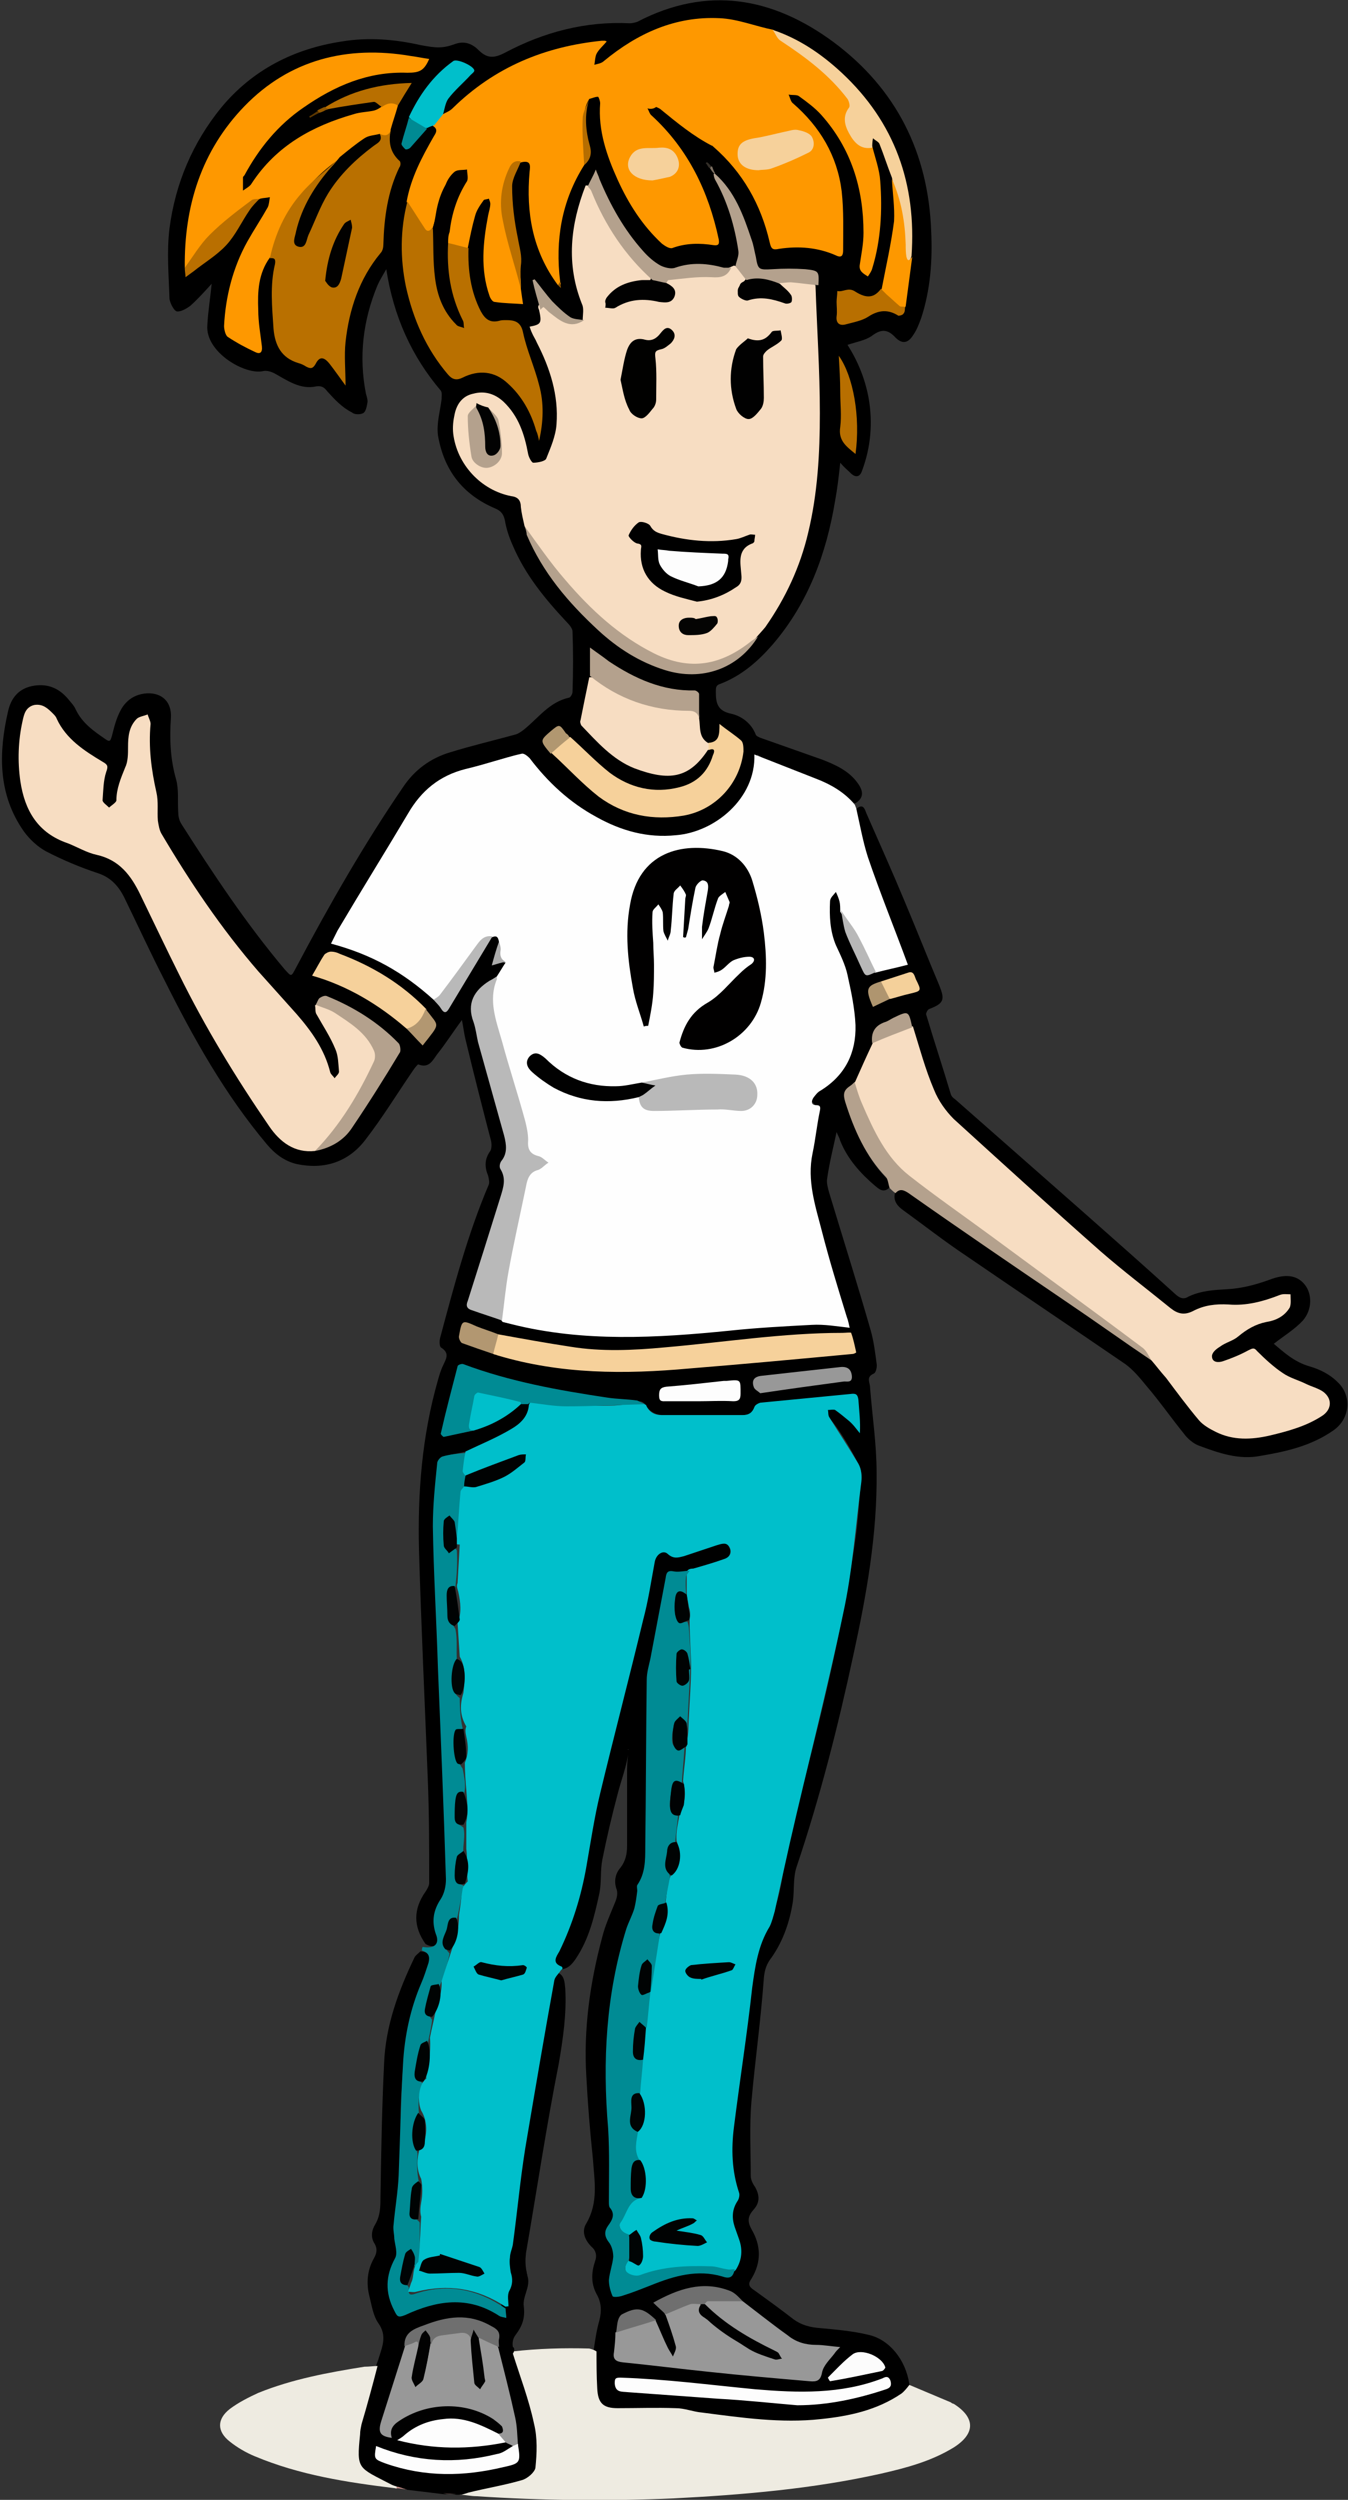 <?xml version="1.0" encoding="utf-8"?>
<!-- Generator: Adobe Illustrator 25.2.2, SVG Export Plug-In . SVG Version: 6.00 Build 0)  -->
<svg version="1.1" id="maria_x5F_talking_xA0_Image_1_"
	 xmlns="http://www.w3.org/2000/svg" xmlns:xlink="http://www.w3.org/1999/xlink" x="0px" y="0px" viewBox="0 0 185.3 343.6"
	 style="enable-background:new 0 0 185.3 343.6;" xml:space="preserve">
<rect x="0" y="0" width="185.3" height="343.6" fill="#333333" stroke="none"/>
<style type="text/css">
	.st0{fill:#FEFEFE;}
	.st1{fill:#EEEBE1;}
	.st2{fill:#008B94;}
	.st3{fill:#B4A18D;}
	.st4{fill:#CD908A;}
	.st5{fill:#A27E78;}
	.st6{fill:#00BFCB;}
	.st7{fill:#F7DDC2;}
	.st8{fill:#FE9800;}
	.st9{fill:#B97000;}
	.st10{fill:#989898;}
	.st11{fill:#B9B9B9;}
	.st12{fill:#F6D19B;}
	.st13{fill:#FDFDFD;}
	.st14{fill:#FD9800;}
	.st15{fill:#B86F00;}
	.st16{fill:#B96F00;}
	.st17{fill:#6F6F6F;}
	.st18{fill:#FCFCFC;}
	.st19{fill:#B29771;}
	.st20{fill:#F4D09A;}
	.st21{fill:#B8B8B8;}
	.st22{fill:#B3A08C;}
	.st23{fill:#B19F8B;}
	.st24{fill:#008A93;}
	.st25{fill:#B19770;}
	.st26{fill:#AF956F;}
	.st27{fill:#B56D00;}
	.st28{fill:#ACACAC;}
	.st29{fill:#5C3700;}
	.st30{fill:#8F5600;}
	.st31{fill:#7D7062;}
	.st32{fill:#332E28;}
	.st33{fill:#915700;}
	.st34{fill:#010000;}
	.st35{fill:#010101;}
	.st36{fill:#000202;}
	.st37{fill:#000303;}
	.st38{fill:#000405;}
	.st39{fill:#000606;}
	.st40{fill:#000505;}
	.st41{fill:#000404;}
	.st42{fill:#000203;}
	.st43{fill:#010100;}
	.st44{fill:#020202;}
	.st45{fill:#040403;}
	.st46{fill:#020100;}
</style>
<g>
	<path d="M122.2,163.3c-0.8,0.7-1.4,0.1-1.9-0.3c-2-1.7-3.8-3.7-4.8-6.2c-0.1-0.4-0.3-0.7-0.5-1.2c-0.5,2.3-1,4.3-1.3,6.4
		c-0.1,0.6,0.1,1.3,0.3,2c1.9,6.3,3.9,12.6,5.7,18.9c0.4,1.4,0.6,3,0.8,4.5c0.1,0.5-0.1,1.3-0.4,1.4c-1.1,0.5-0.5,1.2-0.5,1.9
		c0.3,3.9,0.9,7.8,0.9,11.7c0.1,8.5-1.4,16.9-3.2,25.1c-2.1,9.8-4.6,19.6-7.8,29.1c-0.5,1.5-0.3,3.2-0.5,4.7
		c-0.4,2.7-1.3,5.4-2.9,7.7c-0.7,0.9-1,1.7-1.1,2.9c-0.4,5.6-1.2,11.3-1.7,16.9c-0.3,3.4-0.1,6.9-0.1,10.3c0,0.5,0.3,1.1,0.6,1.5
		c0.6,1.1,0.7,2.1-0.2,3.1c-0.8,0.9-0.9,1.6-0.3,2.7c1.3,2.2,1.4,4.5,0,6.8c-0.5,0.7-0.4,1.1,0.4,1.6c1.8,1.3,3.6,2.6,5.4,4
		c1.1,0.8,2.3,1.1,3.7,1.2c2.2,0.2,4.4,0.4,6.5,0.9c2.9,0.6,5.2,3.4,5.7,6.8c0.2,0.8-0.4,1.2-0.9,1.5c-1.6,1.1-3.4,1.9-5.3,2.4
		c-4.4,1.2-8.7,1.7-13.3,1.2c-3.9-0.4-7.8-0.6-11.6-1.4c-0.6-0.1-1.1-0.2-1.7-0.1c-2.4,0.4-4.7-0.1-7,0c-2.2,0-3.2-0.8-3.5-3.1
		c-0.2-1.7-0.1-3.4-0.1-5.1c0.2-1.4,0.4-2.8,0.8-4.2c0.3-1.2,0.3-2.4-0.4-3.6c-0.8-1.5-0.7-3-0.2-4.5c0.3-0.8,0.1-1.5-0.5-2
		c-0.9-0.9-1.4-2.1-0.7-3.2c1.7-2.9,1.1-5.9,0.9-8.9c-0.4-3.8-0.7-7.5-0.9-11.3c-0.4-6.5,0.5-12.9,2.2-19.2c0.4-1.6,1.1-3.1,1.7-4.6
		c0.3-0.7,0.5-1.4,0.2-2.1c-0.3-1-0.1-2,0.6-2.8c0.7-0.9,0.9-1.9,0.9-3c0-3.5,0-7,0-10.4c0-0.9,0.1-1.9,0.2-2.8c0-0.2-0.2,0.1-0.1,0
		c0.1,0,0.1,0,0.1,0.1c-0.2,2.1-1,4-1.5,6c-0.8,3-1.5,6-2.1,9c-0.3,1.5-0.1,3.1-0.4,4.6c-0.7,3.2-1.4,6.3-3.3,9.1
		c-0.5,0.7-1,1.3-2,1.4c-1-0.4-1.3-0.8-1-1.8c0.2-0.8,0.7-1.5,1-2.3c1.9-4.2,2.8-8.7,3.4-13.3c0.6-4.8,2.1-9.4,3.4-14.1
		c2-7.3,3.8-14.7,5.1-22.2c0.1-0.8,0.3-1.6,0.5-2.3c0.3-1.3,1.2-1.8,2.4-1.2c0.6,0.3,1.1,0.3,1.7,0.2c1.4-0.3,2.7-0.6,4-1.3
		c0.3-0.1,0.6-0.3,0.9-0.3c0.7-0.1,1.3-0.2,1.7,0.5c0.4,0.7,0.1,1.4-0.6,1.9c-1.4,1-3,1.4-4.6,1.5c-0.7,0-1.4,0.3-2.1,0.2
		c-0.6-0.1-0.8,0.3-0.8,0.8c-0.6,4.3-1.6,8.5-2.5,12.7c-0.2,0.9,0.1,1.7,0.1,2.6c0,5.9,0,11.8,0,17.7c0,2.2-0.5,4.3-0.5,6.4
		c0,0.4-0.1,0.7-0.3,1c-0.5,0.9-0.8,1.8-0.6,2.9c0.1,0.6-0.1,1.1-0.4,1.6c-2.3,5.2-3.1,10.7-3.7,16.3c-0.2,2.4-0.3,4.9-0.2,7.3
		c0.1,3.4,0.3,6.8,0.6,10.2c0.1,1.6,0.1,3.2,0.1,4.8c0,1.1-0.2,2.3,0.1,3.4c0.2,0.6-0.2,1.2-0.5,1.8c-0.3,0.6-0.5,1.2-0.1,1.8
		c1.2,1.5,1,3.1,0.5,4.8c-0.1,0.4-0.3,0.8-0.4,1.3c-0.1,1.2,0.5,1.8,1.7,1.5c1.1-0.3,2.2-0.8,3.3-1.2c3.3-1.4,6.7-2.4,10.4-1.4
		c0.7,0.2,1.2,0,1.4-0.7c0.9-1.5,0.8-3,0.2-4.5c-0.7-1.7-1.1-3.4,0-5.2c0.2-0.3,0.2-0.7,0.1-1.1c-1.4-4.5-0.7-9-0.2-13.6
		c0.5-5,1.5-10,2.1-14.9c0.4-2.7,0.9-5.2,2.2-7.7c1.2-2.4,1.8-5,2.2-7.7c0.6-4.2,1.8-8.4,2.9-12.5c2.8-10.9,5.4-21.9,7-33.1
		c0.4-2.8,0.5-5.6,0.8-8.3c0.1-0.8-0.1-1.5-0.5-2.2c-1-1.9-2.1-3.8-3.4-5.5c-0.5-0.6-1.2-1.3-0.5-2c0.7-0.7,1.5,0,2.1,0.4
		c0.7,0.6,1.3,1.3,2,2c0.1-1.2-0.2-2.3-0.3-3.3c-0.1-0.8-0.6-0.9-1.3-0.8c-2.3,0.4-4.6,0.7-6.9,0.9c-1.4,0.1-2.7,0.1-4.1,0.1
		c-0.7,0-1.2,0.1-1.6,0.8c-0.4,0.7-1.1,0.9-1.8,0.9c-3.6,0-7.3,0-10.9,0c-1.1,0-1.9-0.5-2.5-1.4c-0.3-0.5-0.7-0.5-1.1-0.5
		c-7.3-0.5-14.4-2.1-21.3-4.1c-0.7-0.2-1.3-0.5-1.9-0.7c-0.6-0.2-0.9-0.1-1.1,0.5c-0.9,2.5-1.4,5.1-1.9,7.8
		c-0.1,0.6,0.1,0.8,0.7,0.7c1.1-0.2,2.2-0.4,3.3-0.6c2.5-0.7,4.6-2,6.6-3.7c0.4-0.2,0.9-0.2,1.2,0.2c0.3,0.7-0.1,1.2-0.4,1.7
		c-1.6,2.1-3.8,3.3-6.2,4.3c-0.8,0.3-1.6,0.6-2.4,0.8c-0.5,0.1-1,0.2-1.5,0.3c-1.6,0.3-1.8,0.5-1.9,2.1c-0.3,3.7-0.6,7.5-0.5,11.2
		c0.1,4.1,0.3,8.2,0.6,12.3c0.1,1.6,0.2,3.3,0.3,4.9c0.2,7.1,1,14.2,0.8,21.3c0,1.8,0.2,3.6,0.2,5.4c0,1.6-0.3,3.1-1.2,4.4
		c-0.6,1-0.8,2-0.4,3.1c0.2,0.6,0.3,1.2,0.1,1.9c-0.4,1.1-1.2,1.4-2.2,0.8c-1.7-2.4-1.7-4.8,0-7.2c0.2-0.3,0.5-0.8,0.5-1.2
		c0-4.8,0-9.6-0.2-14.4c-0.4-10.4-0.9-20.8-1.2-31.3c-0.2-7.9,0.4-15.7,2.6-23.4c0.2-0.7,0.4-1.4,0.7-2c0.4-0.9,1-1.7-0.3-2.5
		c-0.2-0.2-0.2-0.9-0.1-1.3c1.9-7.1,3.8-14.3,6.7-21.1c0.1-0.3,0-0.8-0.1-1.2c-0.5-1.2-0.5-2.3,0.3-3.4c0.2-0.3,0.2-1,0.1-1.4
		c-1.2-4.6-2.4-9.3-3.5-13.9c-0.2-0.8-0.3-1.7-0.5-2.7c-1.2,1.6-2.2,3.2-3.4,4.7c-0.6,0.8-1.1,2-2.6,1.4c-0.1,0-0.5,0.5-0.7,0.8
		c-2.2,3.2-4.2,6.5-6.6,9.6c-2.3,3-5.6,4.1-9.4,3.3c-1.7-0.4-3-1.4-4.1-2.7c-5.8-6.9-10.1-14.6-14.1-22.6c-1.9-3.7-3.6-7.4-5.4-11.1
		c-0.8-1.7-1.9-3-3.8-3.6c-2.4-0.8-4.8-1.8-7.1-3c-1.1-0.6-2.2-1.6-3-2.7c-3.6-5.1-3.5-10.8-2.2-16.5c0.4-1.8,1.4-3.1,3.3-3.5
		c2-0.4,3.6,0.2,4.9,1.7c0.4,0.5,0.9,1,1.1,1.5c0.9,1.9,2.5,3,4.1,4.1c0.7,0.5,0.7,0.1,0.9-0.5c0.3-1.2,0.6-2.4,1.2-3.5
		c0.7-1.3,1.9-2.2,3.6-2.3c2.1-0.1,3.4,1.2,3.3,3.3c-0.2,2.9-0.1,5.7,0.7,8.5c0.4,1.4,0.2,3,0.3,4.5c0,0.5,0.1,1.1,0.4,1.6
		c4.4,6.9,8.9,13.7,14.2,20c1,1.1,0.9,1.1,1.6-0.2c4.5-8.5,9.3-16.9,14.7-24.8c1.6-2.4,3.8-4,6.5-4.8c2.9-0.9,5.9-1.6,8.8-2.4
		c0.5-0.1,0.9-0.4,1.3-0.7c2-1.6,3.5-3.8,6.2-4.4c0.2,0,0.5-0.5,0.5-0.8c0.1-2.8,0.1-5.5,0-8.3c0-0.4-0.4-0.9-0.8-1.3
		c-3-3.2-5.7-6.5-7.4-10.5c-0.5-1.1-0.9-2.3-1.1-3.5c-0.2-0.9-0.6-1.3-1.3-1.6c-4.5-1.9-7.1-5.3-7.9-10.1c-0.2-1.6,0.3-3.3,0.5-4.9
		c0-0.4,0.1-0.9-0.1-1.2c-4-4.7-6.5-10.2-7.5-16.7c-0.5,0.9-0.9,1.5-1.2,2.2c-2,4.8-2.6,9.8-1.6,14.9c0.1,0.4,0.3,0.9,0.2,1.3
		c-0.1,0.5-0.2,1.2-0.6,1.4c-0.4,0.2-1.2,0.2-1.5-0.1C47,56,46,54.9,45,53.8c-0.4-0.5-0.7-0.8-1.5-0.7c-2.2,0.5-4-0.8-5.8-1.8
		c-0.4-0.2-1-0.4-1.5-0.3c-2.5,0.6-8-2.6-7.7-6.3c0.1-1.9,0.4-3.7,0.6-5.7c-1,1.1-1.9,2.1-2.9,3c-0.5,0.4-1.4,0.9-1.9,0.8
		c-0.4-0.1-0.9-1.1-1-1.7c-0.1-3.2-0.4-6.5,0-9.7c0.8-6.2,3.2-11.8,7.1-16.6c4.3-5.2,10-8.1,16.6-9.1c3.6-0.6,7.3-0.3,10.8,0.5
		C60,6.6,60.8,6.7,62.7,6C64,5.6,65,6.1,65.8,6.9C67,8.1,68,8,69.5,7.2c5.3-2.8,11-4.3,17.1-4c0.3,0,0.7-0.1,1-0.2
		c9.6-5,18.6-3.4,27,2.8c8.6,6.4,13,15.2,13.4,25.9c0.2,4.1-0.1,8.2-1.4,12.1c-0.3,0.8-0.6,1.6-1.1,2.3c-0.7,1.1-1.5,1.2-2.4,0.3
		c-1.1-1.2-2-1.2-3.3-0.2c-0.9,0.6-2.1,0.8-3.3,1.2c1.4,2.2,2.4,4.6,2.9,7.3c0.6,3.4,0.3,6.8-0.9,10c-0.3,0.9-0.9,1-1.6,0.3
		c-0.4-0.4-0.9-0.8-1.4-1.4c-0.2,1.9-0.4,3.6-0.7,5.2c-1.2,7.3-3.7,14.1-8.6,19.8c-2,2.3-4.3,4.3-7.2,5.4c-0.6,0.2-0.6,0.5-0.6,1.1
		c0,1.5,0.2,2.6,2.1,3c1.4,0.3,2.8,1.3,3.4,2.9c0.1,0.2,0.4,0.3,0.6,0.4c2.8,1,5.7,2,8.5,3c1.8,0.7,3.6,1.5,4.8,3.1
		c1,1.3,0.9,2.2-0.2,2.9c-0.1,0-0.3,0-0.3-0.1c-2.4-2.4-5.6-3.4-8.7-4.5c-1.5-0.6-3.1-1.1-4.5-2.1c-0.2,0.7-0.1,1.3-0.3,1.9
		c-1.1,4.7-4.9,8.2-9.9,9.1c-4.6,0.8-8.8-0.5-12.7-2.8c-3.3-1.9-6-4.3-8.3-7.4c-0.6-0.8-1.2-1-2.1-0.7c-2.2,0.7-4.5,1.3-6.8,1.9
		c-3.4,0.9-5.8,2.9-7.7,5.9c-3.2,5.2-6.4,10.3-9.4,15.6c-0.2,0.3-0.3,0.6-0.4,0.9c-0.5,1.1-0.5,1.1,0.7,1.5
		c4.8,1.5,8.9,4.1,12.6,7.4c1.5,1.8,1.5,1.8,2.8-0.2c1.5-2.3,3-4.6,4.2-7.1c0.2-0.5,0.5-1,1-1.3c0.6-0.1,1,0.1,1,0.7
		c-0.1,1-0.4,1.9-0.7,2.9c0.5,0.2,1-0.2,1.5,0.2c0.4,1.1-0.7,1.5-1.2,2.2c-1,0.8-2.1,1.3-2.8,2.4c-0.5,0.8-0.6,1.5-0.4,2.4
		c1,4.6,2.2,9.2,3.6,13.7c0.3,1,0.5,1.9,0.8,2.9c0.4,1.3,0.6,2.6-0.3,3.8c-0.3,0.4-0.3,0.9-0.1,1.3c0.6,1.3,0.3,2.5-0.1,3.7
		c-1.4,4.3-2.8,8.6-4.1,12.9c-0.6,2-0.6,2.1,1.4,2.9c0.9,0.3,1.8,0.6,2.8,0.8c6.8,1.7,13.7,2.2,20.7,1.8c5.1-0.3,10.1-0.8,15.2-1.3
		c3.4-0.4,6.9-0.6,10.3,0c0.9,0.1,0.9-0.1,0.7-0.9c-1.2-4-2.4-8-3.5-12.1c-0.6-2.1-0.9-4.2-1.3-6.3c-0.3-1.5,0-3,0.2-4.5
		c0.2-1.3,0.4-2.7,0.7-4c0.2-0.8,0.3-1.6-0.4-2.3c-0.4-0.3-0.2-0.8,0.1-1.2c0.2-0.4,0.6-0.7,1-1c4.1-2.7,4.9-6.7,4.4-11.2
		c-0.3-3-1.4-5.7-2.6-8.5c-0.8-1.8-1-3.8-0.9-5.7c0-0.3,0.1-0.6,0.2-0.8c0.2-0.5,0.5-0.9,1.1-0.8c0.6,0.1,0.8,0.5,0.8,1
		c0.1,0.5,0,1,0,1.6c-0.2,1.5,0.4,2.9,1.1,4.2c0.5,1.1,1.1,2.2,1.6,3.4c0.5,1.3,0.5,1.3,1.9,0.8c1-0.3,2-0.7,3-0.8
		c0.9-0.1,1-0.6,0.7-1.3c-1-2.6-2.1-5.3-3.1-7.9c-1.2-3.5-2.8-6.9-3.4-10.6c-0.1-0.6-0.3-1.2,0.1-1.7c0.9-0.7,1.1,0.2,1.3,0.7
		c1.8,4.1,3.6,8.1,5.3,12.2c1.6,3.8,3.1,7.6,4.7,11.4c0.8,2,0.7,2.5-1.4,3.3c-0.2,0.1-0.4,0.5-0.4,0.7c1.1,3.7,2.3,7.3,3.4,11
		c0.1,0.3,0.3,0.5,0.6,0.7c5.8,5.1,11.6,10.2,17.5,15.4c4.3,3.8,8.6,7.6,12.9,11.5c0.6,0.5,1.1,0.6,1.7,0.2c1.7-0.8,3.5-0.9,5.3-1
		c1.9-0.1,3.9-0.6,5.8-1.3c2.1-0.8,3.7-0.7,4.8,0.6c1.1,1.3,1.1,3.5-0.2,5c-1.1,1.2-2.6,2.1-4,3.2c1.3,1.1,2.8,2.5,4.9,3.1
		c1.4,0.4,2.8,1.1,3.8,2.1c2.1,1.9,1.8,5.1-0.5,6.7c-3,2.1-6.4,2.9-10,3.5c-3,0.6-5.8-0.4-8.5-1.4c-0.8-0.3-1.6-1-2.1-1.7
		c-1.7-2.1-3.3-4.4-5.1-6.5c-0.9-1.1-1.8-2.2-2.9-3c-7.3-5-14.6-9.9-21.9-14.9c-3-2-5.8-4.2-8.7-6.3c-0.7-0.5-1.3-1.2-1.1-2.2
		c0.1-0.6,0.6-0.7,1.1-0.6c0.6,0.1,1,0.5,1.5,0.8c10,6.6,19.8,13.4,29.5,20.5c1.1,0.8,2.2,1.4,3.3,2.2c0.8,0.7,1.5,1.5,2,2.3
		c1.3,1.9,2.7,3.8,4.2,5.5c1.9,2,4.4,2.7,7,2.5c3-0.3,6-1,8.7-2.4c0.4-0.2,0.8-0.4,1.1-0.7c0.9-0.8,0.9-1.9,0-2.7
		c-0.5-0.5-1.2-0.7-1.8-0.9c-2.6-0.6-4.6-2.2-6.5-3.9c-1.1-1-1.1-1.3-2.5-0.3c-1,0.6-2.1,1.1-3.3,1c-0.6-0.1-1.1-0.2-1.2-0.9
		c-0.1-0.6,0.2-1.2,0.8-1.3c1.6-0.5,2.9-1.5,4.2-2.5c0.9-0.7,2-0.9,3-1.1c1.1-0.3,2.1-0.8,2.7-1.8c0.2-0.4,0.4-0.8,0.1-1.2
		c-0.3-0.4-0.7-0.1-1.1,0c-2.2,1-4.6,1.5-7,1.3c-1.8-0.1-3.4,0.2-5,1c-1.1,0.6-2,0.4-3-0.3c-3.4-2.3-6.6-4.9-9.6-7.7
		c-3.2-3-6.5-5.9-9.8-8.9c-3.8-3.5-7.5-6.9-11.4-10.2c-1-0.9-1.6-2.1-2.1-3.4c-1.1-2.9-2-5.8-2.8-8.8c-0.5-1.8-0.6-1.8-2.3-1.1
		c-0.3,0.1-0.6,0.3-1,0.5c-1.3,0.5-1.7,1.4-1.7,2.7c-0.4,2.1-1.3,3.9-2.5,5.6c-1.6,1-1.4,2.4-0.8,3.9c1.2,3.2,2.6,6.2,5,8.7
		C122.3,162,122.9,162.6,122.2,163.3z"/>
	<path class="st0" d="M68.3,134.2c0.4-0.6,0.8-1.3,1.2-1.9c-0.8-0.1-1.1-0.5-1-1.3c0.1-0.5,0.1-1,0.1-1.5c-0.1-0.5-0.2-1-0.9-0.7
		c-1.7,0.5-2.4,2-3.3,3.3c-1.2,1.6-2.3,3.2-3.5,4.7c-0.3,0.4-0.6,0.9-1.2,0.7c-4.3-3.9-8.6-6.3-14.2-7.8c0.3-0.6,0.6-1.2,0.9-1.8
		c3.2-5.4,6.5-10.7,9.7-16.1c1.8-3.1,4.3-5.2,7.9-6.1c2.6-0.6,5.1-1.5,7.7-2.1c0.3-0.1,0.8,0.3,1.1,0.6c2.5,3.3,5.5,6.1,9.2,8.1
		c3.4,1.9,7,2.9,10.9,2.5c5.3-0.4,11-5,10.8-11.1c2.8,1.1,5.6,2.2,8.4,3.3c2.1,0.8,4,1.9,5.4,3.6c0.1,0.2,0.1,0.3,0.2,0.5
		c0.5,2.2,0.9,4.5,1.6,6.7c1.7,5,3.7,9.9,5.5,14.8c-1.5,0.4-3,0.7-4.5,1.1c-0.5-0.2-0.7-0.7-0.9-1.2c-1-2.6-2.5-4.9-3.9-7.2
		c0-0.5,0-1-0.1-1.4c-0.1-0.4-0.3-0.9-0.5-1.3c-0.3,0.4-0.8,0.8-0.8,1.3c-0.1,2,0,4.1,0.8,6c0.6,1.3,1.3,2.7,1.6,4.1
		c0.5,2.3,1,4.6,1.1,6.9c0.1,3.8-1.4,6.9-4.8,9c-0.4,0.2-0.7,0.6-1,1c-0.3,0.5-0.3,1,0.4,1c0.6,0,0.6,0.3,0.5,0.8
		c-0.4,1.9-0.6,3.9-1,5.8c-0.8,3.8,0.4,7.3,1.3,10.8c1,3.9,2.2,7.8,3.4,11.7c0.2,0.5,0.3,1.1,0.4,1.5c-1.8-0.2-3.5-0.5-5.2-0.4
		c-3.8,0.2-7.6,0.4-11.3,0.8c-10,1-20.1,1.6-30-0.9c-0.4-0.1-0.8-0.2-1.2-0.3c-0.5-0.5-0.3-1.1-0.2-1.7c0.7-5.7,1.7-11.3,3.1-16.8
		c0.3-1.2,0.7-2.1,1.9-2.5c0.3-0.1,0.8-0.2,0.8-0.6c0-0.4-0.4-0.6-0.7-0.7c-1.3-0.4-1.7-1.3-1.7-2.7c0-1.9-0.7-3.7-1.2-5.5
		c-1.3-3.8-2.3-7.7-3.3-11.6C67.2,137.5,67.5,135.9,68.3,134.2z"/>
	<path class="st1" d="M82,323.2c0,1.7,0,3.4,0.1,5.1c0.1,2,0.8,2.7,2.8,2.7c2.7,0,5.3-0.1,8,0c1.2,0,2.4,0.5,3.6,0.6
		c5.4,0.7,10.9,1.5,16.3,0.9c3.9-0.4,7.7-1.2,11.1-3.5c0.4-0.3,0.8-0.8,1.1-1.2c1.9,0.8,3.8,1.6,5.7,2.4c0.1,0.1,0.3,0.2,0.4,0.2
		c3,1.9,3,4.1,0,6c-3.1,1.9-6.5,2.8-10,3.6c-9.4,2.1-18.9,2.9-28.5,3.4c-9,0.4-18.1,0.3-27.1-0.3c-0.8,0-1.5-0.2-2.3-0.2
		c0.1-0.6,0.7-0.5,1.1-0.6c2.3-0.3,4.6-0.8,6.8-1.5c1.4-0.5,2.3-1.4,2.3-2.9c0.1-1.8,0-3.6-0.7-5.4c-1-2.6-1.8-5.4-2.5-8.1
		c-0.1-0.4-0.2-0.9,0.3-1.2c3.5-0.4,7-0.5,10.5-0.4C81.4,322.9,81.7,323,82,323.2z"/>
	<path d="M70.5,323.5c1,3.2,2.2,6.3,2.9,9.6c0.5,2,0.4,4.1,0.2,6.1c-0.1,0.6-1.1,1.5-1.9,1.7c-2.4,0.7-4.9,1.1-7.3,1.7
		c-0.3,0.1-0.6,0.2-1,0.3c-0.2,0-0.4,0-0.7,0c-0.6-0.2-1.3,0-1.9-0.1c-1.7-0.2-3.3-0.4-5-0.6c-0.5-0.2-1-0.2-1.5-0.3
		c-1.7-0.3-3-1.2-4.3-2.1c-1.2-0.8-1.2-2.1-1.1-3.4c0.2-2.5,0.6-4.9,1.3-7.3c0.3-0.9,0.5-1.8,0.8-2.7c0.2-0.5,0.3-0.9,0.7-1.2
		c0.1-0.4,0.3-0.8,0.4-1.2c0.5-1.6,1.1-3-0.1-4.7c-0.7-1-0.9-2.4-1.2-3.6c-0.5-1.9-0.3-3.7,0.6-5.3c0.4-0.7,0.5-1.3,0.1-2
		c-0.6-0.9-0.4-1.9,0.1-2.7c0.7-1.2,0.7-2.5,0.7-3.8c0.1-6.1,0.2-12.2,0.5-18.3c0.2-5.2,2-10,4.2-14.6c0.2-0.3,0.5-0.5,0.8-0.8
		c1,0.1,1.3,0.4,1.2,1.4c-0.1,0.9-0.4,1.7-0.8,2.5c-2.1,4.8-2.7,9.9-3,15.1c-0.3,4,0,7.9-0.2,11.9c-0.1,2.2-0.1,4.5-0.7,6.7
		c-0.2,0.7-0.2,1.4,0.1,2.1c0.5,1.1,0.5,2.2,0,3.2c-0.1,0.2-0.1,0.5-0.3,0.7c-1.2,2-0.5,3.9,0.3,5.8c0.3,0.7,0.8,0.6,1.4,0.3
		c1.4-0.7,2.9-0.9,4.4-1.3c2.5-0.6,4.8-0.2,7.1,0.9c0.4,0.2,0.8,0.5,1.3,0.6c0.7,0.3,0.8,0,0.5-0.6c-0.3-0.8-0.3-1.6,0.1-2.3
		c0.4-0.8,0.4-1.7,0.2-2.6c-0.3-0.8-0.3-1.6,0.1-2.3c0.6-1.5,0.4-3.1,0.6-4.6c0.9-7.9,2.3-15.7,3.7-23.5c0.6-3.1,1.2-6.3,1.6-9.4
		c0.1-0.8,0.3-1.5,1.2-1.7c1,0.4,1,1.3,1.1,2.2c0.2,3.5-0.3,6.9-0.9,10.4c-1.7,8.6-3,17.3-4.5,26c-0.1,0.9-0.1,1.7,0.1,2.6
		c0,0.2,0.1,0.3,0.1,0.5c0.5,1.5-0.7,2.8-0.5,4.2c0.2,1.6-0.2,2.7-1.1,3.9c-0.4,0.5-0.5,1.1-0.4,1.7
		C70.7,322.6,70.8,323.1,70.5,323.5z"/>
	<path class="st2" d="M69.5,317.3c0,0.4,0.1,0.9,0.1,1.3c-0.3-0.1-0.7-0.1-1-0.3c-4.3-2.8-8.6-2.1-12.9-0.1c-1,0.4-1.1,0.2-1.5-0.6
		c-1.3-2.5-1.2-4.8,0.1-7.2c0.4-0.7,0-1.8-0.1-2.7c0-0.6-0.2-1.3-0.1-1.9c0.2-2.3,0.6-4.5,0.7-6.8c0.2-5.1,0.3-10.2,0.6-15.3
		c0.2-3.8,1-7.6,2.5-11.1c0.4-0.9,0.7-1.9,1-2.8c0.2-0.8,0.1-1.4-0.9-1.7c0-0.2,0-0.3,0.1-0.5c1.6,0.3,2.4-0.4,1.8-1.8
		c-0.6-1.8-0.3-3.3,0.7-4.8c0.5-0.8,0.7-1.8,0.7-2.7c-0.3-9.7-0.7-19.3-1.1-29c-0.2-6.5-0.6-13-0.7-19.5c0-2.9,0.3-5.8,0.6-8.7
		c0-0.3,0.4-0.8,0.7-0.9c1-0.3,2.1-0.4,3.2-0.5c0.4,0.6,0,1.2,0.1,1.8c0,0.5-0.1,1,0,1.5c-0.1,0.6-0.2,1.2-0.3,1.8
		c-0.4,1.9-0.3,3.9-0.6,5.9c-0.1,0.3-0.1,0.6-0.2,0.9c-0.6,0.4-0.6-0.2-0.7-0.5c-0.1-0.5,0-1.1-0.2-1.7c-0.1-0.2-0.2-0.4-0.4-0.4
		c-0.3,0-0.4,0.2-0.5,0.4c-0.2,1-0.2,2.1,0,3.1c0.1,0.5,0.4,0.8,0.9,0.5c0.2-0.1,0.5-0.3,0.7,0.1c0.1,1.7,0,3.3-0.2,5
		c-1.4,1.5-1.4,3.7,0,5.8c0.3,1.4,0.1,2.9,0.2,4.3c-0.4,0.9-0.6,1.8-0.6,2.9c0,0.9,0.2,1.7,1,2.3c0,1.5,0.1,3.1,0.5,4.6
		c-1.3,1-1.3,3.5-0.1,5.1c0.2,1.1,0.5,2.3,0.2,3.4c-1.3,0.9-1.1,2.3-1,3.7c0,0.6,0.6,0.7,0.9,1c0.3,1.2-0.1,2.3,0,3.5
		c-1,1-0.8,2.3-0.9,3.5c-0.1,0.7,0.7,0.8,1.1,1.1c-0.6,1.4-0.7,3-1.1,4.5c-0.8,0.6-1.3,1.5-1.5,2.4c-0.3,0.9-0.2,1.6,0.5,2.3
		c-0.3,1.6-0.8,3.1-1.4,4.6c-1.7,1-2.2,3.2-1,4.5c-0.1,1.1-0.4,2.2-0.6,3.3c-1.4,1.2-1.4,2.9-1.5,4.5c0,0.6,0.7,0.7,0.9,1.1
		c-0.8,1.3-0.7,2.8-0.6,4.3c-0.7,1.7-0.7,3.5-0.2,5.2c-0.1,1.4-0.1,2.7,0.2,4c-1.1,1.2-1,2.7-0.9,4.2c0,0.7,0.7,0.8,1,1.3
		c0,1.6,0,3.3,0,4.9c0,0.4,0,0.8-0.3,1.1c-0.4,0.2-0.5-0.1-0.5-0.4c-0.1-0.4,0-0.8-0.3-1.1c-1.1,1-1.3,3.4-0.4,4.4
		c0,0.6-0.2,1.2,0.8,0.9C61.4,313.8,65.6,314.6,69.5,317.3z"/>
	<path class="st1" d="M51.9,325.2c-0.7,2.7-1.4,5.3-2.2,8c-0.1,0.5-0.2,0.9-0.2,1.4c-0.5,4.9-0.3,4.5,4.3,6.9
		c0.2,0.1,0.5,0.2,0.8,0.3c0,0.2,0,0.3-0.3,0.2c-6.6-0.8-13.1-1.8-19.3-4.4c-1.2-0.5-2.4-1.2-3.4-2c-1.8-1.4-1.8-3.1,0-4.5
		c1.2-0.9,2.6-1.6,3.9-2.2c4.7-1.9,9.6-2.8,14.6-3.6C50.8,325.3,51.4,325.2,51.9,325.2z"/>
	<path class="st3" d="M158.3,187c-4-2.7-7.9-5.5-11.9-8.2c-7.2-4.9-14.4-9.8-21.5-14.8c-0.6-0.4-1.2-0.7-1.8,0
		c-0.3-0.2-0.6-0.5-0.8-0.7c-0.2-0.5-0.2-1.1-0.5-1.5c-2.8-2.9-4.4-6.5-5.6-10.3c-0.3-1-0.3-1.6,0.6-2.2c0.3-0.2,0.5-0.4,0.7-0.6
		c0.8,0.8,0.9,1.9,1.3,2.9c1.5,3.3,2.9,6.5,5.6,9c1.9,1.7,3.8,3.4,5.9,4.8c7.3,4.8,14.1,10.2,21.3,15.2c2,1.4,3.9,2.8,5.7,4.3
		C157.9,185.5,158.7,186,158.3,187z"/>
	<path class="st4" d="M54.4,342c0.1-0.1,0.2-0.2,0.3-0.2c0.4,0.1,0.9,0.3,1.3,0.4C55.4,342.1,54.9,342,54.4,342z"/>
	<path class="st5" d="M60.9,342.7c0.6,0,1.3,0.1,1.9,0.1C62.2,342.8,61.6,342.8,60.9,342.7z"/>
	<path class="st6" d="M62.8,211.5c0.2-2.1,0.3-4.3,0.5-6.4c0-0.3,0.3-0.5,0.5-0.8c3.7-0.3,7.5-2.2,8.1-3.9c-0.6-0.1-1,0.3-1.4,0.5
		c-1.7,0.8-3.4,1.7-5.2,2c-0.4,0.1-0.8,0.3-1.3,0c-0.1-0.2-0.4-0.5-0.4-0.7c0.1-0.9,0.2-1.8,0.4-2.7c2.1-1,4.3-1.9,6.3-3.1
		c1.2-0.7,2.3-1.7,2.4-3.3c0.3-0.8,0.9-0.5,1.4-0.4c3.3,0.4,6.6,0.6,9.9,0.5c1.2,0,2.4-0.3,3.6-0.2c0.4,0,0.8-0.1,1.2,0.1
		c0.4,1,1.2,1.4,2.1,1.4c3.7,0,7.4,0,11.2,0c0.8,0,1.3-0.3,1.6-1.1c0.1-0.3,0.5-0.5,0.8-0.6c4.1-0.4,8.3-0.8,12.4-1.2
		c0.7-0.1,1,0,1.1,0.8c0.1,1.5,0.3,3,0.2,4.6c-0.5-0.6-0.9-1.2-1.5-1.7c-0.6-0.5-1.2-1-1.9-1.5c-0.2-0.1-0.7,0-1,0
		c0.1,0.3,0,0.7,0.2,1c1.3,2.1,2.7,4.2,4,6.4c0.4,0.7,0.5,1.7,0.4,2.5c-0.8,6.1-1.2,12.2-2.5,18.1c-2.2,10.5-4.9,20.9-7.3,31.4
		c-0.7,3.1-1.4,6.3-2.1,9.5c-0.2,0.7-0.4,1.5-0.7,2.1c-1.6,2.6-2,5.5-2.4,8.4c-0.7,6.4-1.7,12.7-2.5,19.1c-0.4,3.1-0.3,6.1,0.7,9.1
		c0.1,0.3,0,0.8-0.2,1.1c-0.8,1.2-0.8,2.4-0.4,3.6c0.2,0.6,0.4,1.1,0.6,1.7c0.5,1.4,0.4,2.8-0.4,4.1c-0.3,0.5-0.8,0.4-1.3,0.3
		c-3.7-0.8-7.3-0.5-10.8,0.6c-0.4,0.1-0.8,0.3-1.1,0.3c-0.7,0.1-1.4,0-1.8-0.6c-0.4-0.6-0.3-1.2,0.1-1.7c0.2-0.1,0.4-0.1,0.6-0.1
		c1.1,0.3,1.4,0.1,1.2-1c-0.1-0.6-0.1-1.1-0.2-1.7c-0.2-1.2-0.3-1.3-1.4-0.8c-1.3-0.4-1.7-1.3-1-2.4c0.3-0.5,0.6-0.9,0.8-1.4
		c0.3-0.9,1-1.3,1.7-1.7c0.7-1.7,0.7-3.3-0.3-4.8c-0.8-1.3-0.6-2.6-0.2-4c1.2-1.2,1-2.7,0.7-4.1c-0.1-0.4-0.3-0.8-0.4-1.3
		c-0.3-1.5,0-3,0.4-4.5c0.4-1.5,0.1-3,0.5-4.4c0-1.6,0.3-3.1,0.6-4.6c0-0.1,0-0.3,0.1-0.4c0.4-2.7,0.7-5.3,1.4-8
		c0.5-1.3,1-2.7,0.7-4.2c0.2-1.3,0.2-2.6,0.8-3.8c1.2-1.4,1.3-2.9,0.7-4.6c-0.1-1.2,0.2-2.3,0.4-3.5c0.2-0.5,0.4-1,0.6-1.6
		c0.2-0.9,0.2-1.8,0-2.7c0-0.1-0.1-0.3-0.1-0.4c0.1-1.7,0.4-3.3,0.4-5c0-0.1,0-0.3,0.1-0.4c0.3-1.1,0.2-2.3,0.3-3.4
		c0.1-2.3,0.3-4.6,0.3-6.9c0-2-0.2-4-0.2-6.1c0-0.1,0-0.3,0-0.4c0.1-0.6,0.1-1.1-0.1-1.7c-0.1-0.7-0.3-1.4-0.3-2.1
		c0-0.8,0-1.6,0-2.3c-0.1-0.7,0.3-0.9,0.9-0.9c1.4-0.4,2.8-0.8,4.2-1.3c0.7-0.2,1.2-0.8,0.8-1.6c-0.4-0.8-1.1-0.5-1.8-0.3
		c-1.5,0.5-3,1-4.5,1.5c-0.8,0.2-1.4,0.4-2.2-0.3c-0.6-0.6-1.6,0-1.8,1.1c-0.5,2.7-0.9,5.4-1.6,8c-1.9,7.9-4,15.9-5.9,23.8
		c-0.8,3.3-1.3,6.7-1.9,10.1c-0.7,4-1.9,7.9-3.7,11.6c-0.4,0.7-1.1,1.6,0.3,2.1c0.3,0.3,0,0.4-0.1,0.5c-0.3,0.5-0.8,0.9-0.9,1.4
		c-1.4,7.7-2.7,15.4-4,23.1c-0.7,4.4-1.1,8.8-1.7,13.2c-0.1,0.6-0.4,1.2-0.4,1.8c-0.1,0.6,0,1.3,0.1,2c0.3,0.9,0.3,1.7-0.2,2.6
		c-0.3,0.6-0.1,1.4-0.1,2.1c-0.2,0-0.4,0.1-0.5,0c-3.8-2.5-7.8-3.1-12.2-2c-0.3,0.1-0.7,0-1.1,0c0.1-0.4,0.3-0.8,0.4-1.2
		c0.5-0.9,0.1-2.1,1-2.9c0.1-0.9,0.2-1.8,0.2-2.6c0.1-1.2,0.1-2.4,0.2-3.6c-0.2-0.7-0.1-1.4,0-2c0.2-1.1,0.2-2.1,0-3.2
		c-0.7-1.4-0.6-2.8-0.2-4.2c1.1-1.2,1.2-3.6,0.2-5.2c-0.6-1.4-0.3-3.7,0.7-4.4c-0.1-0.8,0.4-1.6,0.4-2.4c0.1-1.1,0.2-2.1,0.1-3.2
		c0.2-1.1,0.5-2.2,0.7-3.3c0.4-1.5,1-2.9,0.9-4.5c0.5-1.5,1-3.1,1.5-4.6c0.6-1.4,0.9-2.9,0.9-4.5c0.2-1.2,0.3-2.4,0.5-3.6
		c0.1-0.4,0.4-0.7,0.7-1c-0.2-1.5,0-3-0.2-4.5c0-1.2,0-2.4,0-3.6c0.3-1.5,0.1-3,0-4.5c-0.1-1.2-0.2-2.5-0.2-3.7
		c0.5-1.2,0.5-2.3,0.2-3.6c-0.1-0.5-0.2-0.9,0-1.4c-0.9-1.5-0.9-3-0.4-4.6c0.2-1.7,0.4-3.4-0.5-5c-0.1-1.5-0.2-3.1-0.3-4.6
		c0.6-1.4,0.4-2.9,0.1-4.3c-0.1-0.4-0.3-0.8-0.1-1.2c0.1-1.8,0.2-3.6,0.3-5.3C62.4,212.3,62.4,211.9,62.8,211.5z"/>
	<path class="st7" d="M72.1,72.3c-0.2-0.9-0.4-1.7-0.5-2.6c0-0.9-0.4-1.4-1.3-1.5c-4.2-0.8-7.5-4.4-8-8.6c-0.1-0.9,0-1.8,0.2-2.7
		c0.3-1.4,1.1-2.5,2.6-2.8c1.5-0.4,2.9,0,4.1,1.1c2.1,2,2.9,4.5,3.4,7.2c0.1,0.5,0.5,1.2,0.7,1.2c0.6,0,1.7-0.2,1.8-0.6
		c0.6-1.5,1.3-3.1,1.4-4.7c0.3-4-0.9-7.7-2.7-11.2c-0.2-0.5-0.5-0.9-0.7-1.4c-0.1-0.2-0.2-0.5-0.3-0.8c1.6-0.3,1.7-0.5,1.3-2.3
		c-0.1-0.2-0.2-0.5,0-0.7c0.3-0.3,0.5,0,0.7,0.1c0.5,0.4,0.9,0.8,1.3,1.2c1.2,0.9,2.5,1.3,4,0.8c0-0.7,0.2-1.6-0.1-2.2
		c-2.2-5.5-1.6-10.9,0.5-16.3c0.7-0.1,0.8,0.5,0.9,0.9c1.4,3.6,3.5,6.8,6,9.7c0.5,0.5,1,1,1.5,1.5c0.3,0.2,0.7,0.4,0.5,0.9
		c-0.4,0.3-0.8,0.2-1.3,0.2c-1.7,0.2-3.2,0.7-4.4,1.9c-0.3,0.3-0.7,0.7-0.4,1.2c0.3,0.5,0.8,0.2,1.2,0c1.8-1.1,3.8-1.1,5.8-0.7
		c0.6,0.1,1.3,0.3,1.7-0.4c0.4-0.7-0.2-1.2-0.7-1.6c-0.1-0.1-0.1-0.2-0.2-0.3c0.1-0.7,0.6-0.7,1.1-0.7c1.6-0.2,3.2-0.5,4.8-0.4
		c1.3,0.1,2.3-0.1,3.2-0.9c0.2-0.1,0.5-0.2,0.7-0.3c1,0.3,1.5,1,1.6,1.9c-0.2,0.3-0.5,0.5-0.7,0.8c-0.3,0.3-0.5,0.6-0.3,1.1
		c0.2,0.4,0.6,0.6,1,0.5c1.7-0.4,3.4-0.3,5,0.3c0.2,0.1,0.5,0.1,0.6-0.1c0.1-0.2,0-0.5-0.1-0.7c-0.2-0.3-0.4-0.6-0.7-0.8
		c-0.2-0.2-0.6-0.4-0.4-0.9c0.4-0.3,0.8-0.3,1.2-0.2c1.3,0.3,2.7,0.1,4,0.8c0.2,5.9,0.6,11.7,0.6,17.6c0,5.5-0.3,11-1.6,16.4
		c-1.1,4.7-3.1,9-5.9,13c-0.4,0.5-0.9,1-1.3,1.5c-2,2-4.4,3.3-7.1,4c-1.7,0.4-3.4,0-4.9-0.5c-3.4-1.1-6.4-3-9.1-5.4
		c-3.2-2.9-6.1-6.1-8.7-9.5C73.5,74.9,72.8,73.7,72.1,72.3z"/>
	<path class="st8" d="M71.6,39.7c0.1,0.7,0.2,1.5,0.3,2.1c-1.3-0.1-2.6-0.1-3.9-0.3c-0.3,0-0.6-0.5-0.7-0.8
		c-1.3-3.7-0.9-7.4-0.2-11.1c0.1-0.5,0.3-1.1,0.3-1.6c0-0.2-0.1-0.4-0.2-0.7c-0.2,0.1-0.6,0.1-0.7,0.2c-0.5,0.7-1,1.4-1.2,2.2
		c-0.4,1.4-0.7,2.9-1,4.4c-1.1,0.5-2-0.1-2.9-0.6c-0.3-0.3-0.3-0.7-0.2-1.1c0.3-2.5,0.8-5,2.2-7.1c0.3-0.5,0.9-1.2,0.2-1.7
		c-0.7-0.5-1.2,0.2-1.6,0.7c-1.2,1.5-1.8,3.3-2.1,5.2c-0.1,0.6-0.2,1.2-0.4,1.8c-0.4,0.9-0.9,0.8-1.5,0.2c-1.1-1.1-1.7-2.4-2.1-3.8
		c0.6-3.3,2.1-6.1,3.7-8.9c0.3-0.5,0.7-1-0.1-1.5c0.1-0.7,0.5-1.3,1.2-1.5c0.5-0.3,1.1-0.5,1.5-0.9C68,9.2,74.9,6.4,82.7,5.6
		c0.1,0,0.2,0,0.4,0c0.1,0,0.1,0,0.3,0.1c-0.5,0.6-1.1,1.1-1.4,1.7c-0.2,0.4-0.2,1-0.3,1.5c0.4-0.1,1-0.2,1.3-0.5
		c4.6-3.8,9.8-6.2,15.9-5.9c2.5,0.1,4.9,1.1,7.4,1.6c0.5,0.8,1.2,1.3,2,1.8c3.2,2,6,4.4,8.4,7.4c0.5,0.6,0.6,1.1,0.2,1.8
		c-1,1.8,0.2,4.2,2.1,4.7c0.3,0.1,0.6,0.1,0.9,0.3c0.4,1.6,1,3.2,1.1,4.8c0.3,4,0.1,8.1-1.1,12c-0.1,0.4-0.4,0.8-0.6,1.1
		c-0.6-0.4-1.3-0.7-1.1-1.7c0.2-1.4,0.5-2.8,0.5-4.3c0-6.1-1.7-11.6-5.8-16.2c-0.9-1-2-1.8-3.1-2.6c-0.3-0.2-0.9-0.1-1.4-0.2
		c0.2,0.4,0.3,1,0.6,1.2c3.7,3.2,6.1,7.2,6.7,12.1c0.3,2.7,0.2,5.4,0.2,8.1c0,0.7-0.2,1.1-1,0.7c-2.5-1.1-5.1-1.3-7.8-0.9
		c-0.9,0.2-1.1,0-1.3-0.9c-1.2-5.2-3.7-9.6-7.7-13.1c-0.1-0.1-0.2-0.2-0.3-0.2c-2.5-1.3-4.7-3.1-6.9-4.9c-0.2-0.2-0.5-0.3-0.7-0.4
		C89.8,15,89.4,15,89,14.9c0.2,0.3,0.3,0.8,0.6,1c5,4.6,7.8,10.4,9.2,17c0.1,0.6,0,0.9-0.7,0.8c-1.9-0.3-3.8-0.3-5.7,0.4
		c-0.4,0.1-1-0.3-1.4-0.6c-2.7-2.5-4.6-5.5-6.1-8.8c-1.5-3.3-2.7-6.8-2.4-10.5c0-0.3-0.2-0.9-0.3-0.9c-0.4,0-0.8,0.2-1.2,0.3
		c-0.5,0.8-0.7,1.7-0.7,2.6c0,1.5,0,3,0.2,4.4c0.1,0.7,0.1,1.4-0.2,2.1c-3.1,4.9-4,10.3-3.3,16c0.1,0.3,0.2,0.5-0.3,0.5
		c-3.5-4.7-4.4-10-3.9-15.6c0.1-0.8,0.2-1.6-1.1-1.3c-1.5,0.5-1.8,1.9-2,3.3c-0.6,3-0.4,6,0.7,8.8C71.1,36.1,71.7,37.8,71.6,39.7z"
		/>
	<path class="st7" d="M43.3,158.2c-2.8,0.3-4.8-1.2-6.3-3.4c-4.6-6.7-8.8-13.6-12.4-20.9c-1.8-3.6-3.5-7.2-5.3-10.9
		c-1.3-2.7-2.9-4.8-6-5.5c-1.4-0.3-2.7-1.1-4-1.6c-4.1-1.4-5.9-4.5-6.5-8.5c-0.4-2.8-0.3-5.6,0.3-8.3c0.2-0.9,0.4-1.9,1.6-2.2
		c1.2-0.2,1.9,0.5,2.6,1.2c0.2,0.2,0.4,0.4,0.5,0.7c1.3,2.8,3.8,4.4,6.3,5.9c0.7,0.4,0.8,0.6,0.5,1.4c-0.4,1.2-0.4,2.6-0.5,3.9
		c0,0.3,0.6,0.7,0.9,1c0.3-0.3,1-0.7,1-1c0-1.6,0.6-3,1.2-4.5c0.4-0.8,0.4-1.9,0.4-2.8c0-1.4,0.1-2.8,1.2-3.9c0.3-0.3,1-0.4,1.5-0.6
		c0.1,0.4,0.4,0.9,0.4,1.3c-0.3,3.2,0.1,6.3,0.8,9.4c0.3,1.3,0.1,2.6,0.2,3.9c0.1,0.6,0.2,1.3,0.5,1.8c3.9,6.6,8.2,13,13.3,18.9
		c1.7,1.9,3.5,3.9,5.2,5.8c2.1,2.4,3.9,4.9,4.7,8.1c0.1,0.3,0.4,0.5,0.6,0.8c0.2-0.3,0.6-0.6,0.6-0.9c-0.1-1.1-0.1-2.2-0.5-3.1
		c-0.7-1.7-1.7-3.2-2.6-4.8c-0.2-0.3-0.1-0.8-0.2-1.2c0.5-0.4,1-0.2,1.4,0c2,1.1,3.9,2.3,5.5,4c0.6,0.6,1,1.3,1.3,2
		c0.3,0.7,0.3,1.3,0,1.9c-1.8,3.9-4,7.5-6.7,10.8C44.5,157.4,44,157.8,43.3,158.2z"/>
	<path class="st7" d="M158.3,187c-0.4-0.6-0.7-1.4-1.3-1.8c-6.8-5.1-13.7-10.1-20.6-15.2c-3.8-2.8-7.7-5.5-11.4-8.4
		c-3.2-2.5-4.9-6.2-6.5-9.9c-0.4-0.9-0.7-1.9-1-2.9c0.8-1.8,1.6-3.6,2.5-5.5c0.8-1.1,2.1-1.2,3.2-1.7c0.7-0.3,1.4-0.9,2.3-0.5
		c0.9,2.9,1.7,5.9,2.9,8.7c0.6,1.5,1.6,2.9,2.7,4c6.7,6.1,13.4,12.2,20.2,18.2c3.1,2.7,6.4,5.2,9.6,7.8c1,0.8,1.9,1,3.1,0.4
		c1.5-0.8,3.1-1,4.9-0.9c2.4,0.2,4.7-0.4,7-1.3c0.5-0.2,1-0.1,1.5-0.1c0,0.6,0.1,1.3-0.1,1.8c-0.7,1.2-1.9,1.8-3.2,2
		c-1.5,0.3-2.7,1-3.9,2c-0.7,0.6-1.7,0.8-2.5,1.4c-0.5,0.3-1.1,0.8-1.1,1.3c0,0.9,0.9,0.9,1.5,0.7c1.2-0.4,2.4-0.9,3.5-1.5
		c0.6-0.3,0.8-0.4,1.2,0.1c1.1,1.1,2.3,2.2,3.5,3c1,0.7,2.2,1,3.2,1.5c0.8,0.4,1.7,0.6,2.4,1.1c1.2,0.9,1.2,2.3,0,3.2
		c-2.2,1.5-4.8,2.2-7.3,2.8c-2.6,0.6-5.1,0.7-7.5-0.5c-0.8-0.4-1.7-0.9-2.3-1.6c-1.6-1.9-3-3.8-4.5-5.8
		C159.5,188.5,158.9,187.7,158.3,187z"/>
	<path class="st8" d="M54.7,14.5c-0.3,1.1-0.7,2.2-1,3.3c0,1-0.6,1.1-1.4,0.9c-1.6-0.2-2.6,0.9-3.7,1.7c-0.6,0.4-1.1,0.9-1.7,1.3
		c-4.6,3-7.4,7.4-9.2,12.5c-0.1,0.4-0.2,0.8-0.6,1.2c-1.6,2.2-1.7,4.7-1.6,7.2c0,1.7,0.3,3.3,0.5,5c0.1,0.9-0.3,1.1-0.9,0.8
		c-1.3-0.6-2.6-1.3-3.8-2.1c-0.3-0.2-0.5-1-0.5-1.5C31,40.8,32,36.8,34,33.2c0.9-1.6,1.9-3.1,2.8-4.7c0.2-0.4,0.2-0.9,0.3-1.4
		c-0.4,0.1-0.9,0.1-1.3,0.2c-3.6,1.6-6.3,4.3-8.6,7.5c-0.3,0.5-0.6,0.9-0.9,1.4c-0.2,0.3-0.3,0.8-0.9,0.6
		c-0.1-8.5,2.3-16.1,8.2-22.2c6.2-6.4,14.1-8.4,22.9-6.9C57.3,7.8,58.2,8,59,8.1c-0.7,1.6-1.3,1.9-3,1.9c-5.4-0.2-10,1.8-14.3,4.8
		c-3.5,2.4-6.1,5.6-8.1,9.3c-0.1,0.1-0.2,0.2-0.2,0.3c0,0.6,0,1.2,0,1.8c0.4-0.3,1-0.6,1.2-1C38,20,43,17.3,48.6,15.7
		c0.9-0.3,1.9-0.3,2.8-0.5c0.4-0.1,0.7-0.3,1-0.5C53.3,13.7,54,13.7,54.7,14.5z"/>
	<path class="st2" d="M88.4,283.1c-0.1,1.5-0.3,3-0.4,4.6c-1.1,1.5-1.2,3.7-0.3,5.3c-0.2,1.3-0.6,2.6,0.2,3.9
		c-1.4,1.2-0.8,2.8-0.8,4.3c0,0.5,0.7,0.6,1,0.9c-1.8,0.4-1.9,2.2-2.8,3.4c-0.4,0.6,0.2,1.4,1.1,1.6c0.3,1.2,0.4,2.4,0,3.6
		c-0.3,0.5-0.8,1.2-0.1,1.7c0.4,0.3,1.2,0.5,1.7,0.3c3.2-1.2,6.4-1.3,9.7-1.2c0.7,0,1.5,0.3,2.2,0.4c0.4,0.1,0.7,0,1.1,0
		c-0.2,1-0.6,1.4-1.7,1c-3.4-1-6.6-0.1-9.8,1.2c-1.3,0.5-2.5,1-3.8,1.4c-0.5,0.2-1.4,0.3-1.5,0.1c-0.3-0.7-0.5-1.5-0.5-2.2
		c0.1-1.1,0.5-2.1,0.6-3.2c0-0.7-0.2-1.5-0.6-2c-0.7-0.9-0.6-1.6-0.1-2.3c0.6-0.8,1-1.6,0.2-2.5c-0.1-0.2-0.1-0.5-0.1-0.8
		c0-3.3,0.1-6.7-0.1-10c-0.8-9.3-0.3-18.5,2.5-27.5c0.3-0.9,0.8-1.8,1.1-2.8c0.2-0.8,0.3-1.6,0.4-2.4c0-0.3-0.1-0.6,0-0.8
		c1.1-1.6,1.1-3.4,1.1-5.2c0.1-7.7,0.1-15.3,0.2-23c0-1,0.3-2,0.5-2.9c0.7-3.7,1.4-7.4,2.1-11.1c0.1-0.8,0.3-1.1,1.2-0.9
		c0.7,0.1,1.4-0.1,2.1-0.1c-0.2,0.3-0.5,0.6-0.5,0.9c-0.1,0.8,0,1.7,0,2.5c-1.2,0-1.3,0.1-1.4,1.4c0,0.2,0,0.4,0,0.6
		c0,1.7,0.1,1.7,1.6,1.6c0.1,0.3,0.2,0.7,0.2,1c0.1,1.7,0.3,3.3,0.2,5c-0.1,2.7-0.3,5.5-0.4,8.2c-0.1,0.9-0.2,1.9-0.3,2.8
		c-0.4-0.4-0.3-0.9-0.3-1.3c0-0.4,0-0.8-0.1-1.2c-0.1-0.4-0.1-0.8-0.6-0.8c-0.5,0-0.6,0.4-0.6,0.7c-0.1,0.5-0.2,0.9-0.2,1.4
		c-0.1,1.4,0.4,1.8,1.7,1.4c-0.1,1.8-0.3,3.5-0.4,5.3c-1-0.2-1.4,0.4-1.5,1.3c-0.1,1.1-0.5,2.3,1,2.9c-0.1,1.2-0.3,2.4-0.4,3.7
		c-1.6,1.3-1.3,2.9-0.7,4.6c-0.2,1.3-0.5,2.5-0.7,3.8c-1.3,0.5-1.5,1.6-1.6,2.8c-0.1,0.8,0.5,1,0.9,1.4c-0.4,2.6-0.8,5.1-1.2,7.7
		c0,0.1-0.2,0.3-0.2,0.4c-0.5-0.7-0.3-1.4-0.2-2.2c0-0.2,0.1-0.3,0.1-0.5c0-0.4,0.2-1-0.3-1.1c-0.6-0.1-0.6,0.5-0.7,0.9
		c-0.1,0.5-0.2,1-0.2,1.5c0,1.3,0,1.4,1.4,1.3c-0.2,1.6-0.3,3.2-0.5,4.8c-0.9-0.4-1.3-0.1-1.4,0.9c-0.1,0.5-0.1,1-0.2,1.5
		C87.2,282,87.5,282.7,88.4,283.1z"/>
	<path class="st9" d="M52.2,18.4c0.7,0.3,1.2,0.3,1.5-0.5c-0.3,1.6-0.1,3,1.2,4.2c0.2,0.1,0.2,0.7,0,0.9c-1.6,3.3-2.1,6.9-2.2,10.6
		c0,0.4-0.1,0.9-0.4,1.2c-2.9,3.5-4.3,7.7-4.8,12.2c-0.2,1.9,0,3.9,0,6c-0.8-1.1-1.5-2.1-2.2-3C44.5,49,43.9,49,43.4,50
		c-0.4,0.7-0.7,0.7-1.3,0.4c-0.3-0.2-0.7-0.4-1.1-0.5c-2.3-0.7-3.2-2.4-3.4-4.7c-0.2-3-0.5-6,0.2-8.9c0.1-0.6,0-0.9-0.7-0.8
		c0.7-3.3,2.1-6.4,4.3-8.9c1.6-1.9,3.6-3.3,5.4-5c0.2,0.7-0.4,1.1-0.8,1.5c-2.4,2.6-4.1,5.5-4.9,8.9c-0.1,0.5-0.6,1.3,0.2,1.5
		c0.6,0.2,0.7-0.7,0.9-1.2c0.2-0.3,0.3-0.7,0.4-1c1.5-4.6,4.5-8.1,8.2-11C51.4,19.6,51.9,19.1,52.2,18.4z"/>
	<path class="st9" d="M61.6,33.4c0.9,0.2,1.9,0.5,2.8,0.7c-0.1,3,0.3,6,1.7,8.7c0.6,1.1,1.3,1.6,2.5,1.3c0.3-0.1,0.6-0.1,1-0.1
		c1.1,0,2,0.2,2.3,1.7c0.5,2.4,1.6,4.8,2.2,7.2c0.7,2.5,0.6,5.1,0,7.7c-0.1-0.5-0.2-1-0.4-1.4c-0.7-2.5-2-4.8-3.9-6.5
		c-1.8-1.7-4-1.9-6.2-0.8c-0.8,0.4-1.4,0.3-2-0.4c-3-3.5-4.8-7.6-5.8-12.1C55,35.5,55,31.6,56,27.7c0.8,1.2,1.6,2.5,2.4,3.7
		c0.3,0.5,0.7,0.4,1-0.1c0.3,0.3,0.3,0.6,0.3,1c-0.3,3.1,0.2,6.1,1.3,9c0.5,1.3,1.2,2.4,2.2,3.3c0.3-0.5,0-0.8-0.1-1
		c-1.3-2.8-1.9-5.8-1.8-8.8C61.3,34.3,61.2,33.8,61.6,33.4z"/>
	<path class="st10" d="M102.1,316.3c2.1,1.6,4.1,3.2,6.2,4.7c1.1,0.9,2.4,1.3,3.9,1.3c1,0,2,0.2,3.3,0.3c-0.4,0.4-0.6,0.6-0.8,0.9
		c-0.6,0.8-1.5,1.6-1.7,2.6c-0.2,1.1-0.7,1.3-1.7,1.2c-4.6-0.4-9.3-0.8-13.9-1.3c-3.9-0.4-7.8-0.9-11.8-1.3
		c-0.9-0.1-1.4-0.4-1.2-1.4c0.1-0.9,0.2-1.8,0.2-2.7c0.7-0.6,4.7-1.9,5.5-1.7c0.6,1.3,1.1,2.6,1.7,3.8c0.2,0.4,0.5,0.8,0.7,1.2
		c0.2-0.5,0.5-1,0.4-1.4c-0.4-1.5-0.9-2.9-1.4-4.3c-0.3-0.3-0.1-0.6,0.2-0.7c1.3-0.6,2.7-1.1,4.2-1.2c0.2,0,0.3,0.1,0.4,0.2
		c0,1.4,0.8,2.3,1.8,3.1c2.2,1.8,4.7,3.2,7.4,4.2c0.3,0.1,0.6,0.2,0.9,0.3c0.1,0,0.2,0,0.4-0.1c-0.6-0.7-1.5-1.1-2.3-1.5
		c-2.3-1.1-4.5-2.4-6.4-4.1c-0.6-0.5-1.3-1-1.5-1.8c0-0.2,0.2-0.4,0.4-0.4C98.7,315.9,100.4,315.6,102.1,316.3z"/>
	<path class="st11" d="M68.3,134.2c0,0.1,0,0.3,0,0.4c-1.2,2.9-0.1,5.7,0.7,8.5c1,3.7,2.2,7.3,3.2,11c0.2,0.8,0.4,1.7,0.4,2.6
		c-0.1,1.2,0.2,1.9,1.4,2.2c0.5,0.1,0.9,0.6,1.4,0.9c-0.5,0.3-0.9,0.8-1.4,1c-1.2,0.3-1.5,1.2-1.7,2.3c-0.8,3.9-1.7,7.8-2.4,11.7
		c-0.4,2.2-0.6,4.5-0.9,6.7c-1.4-0.5-2.7-0.9-4.1-1.4c-0.7-0.2-0.9-0.6-0.6-1.3c1.5-4.7,3-9.5,4.5-14.3c0.4-1.3,0.8-2.5,0-3.8
		c-0.2-0.3-0.1-0.8,0.1-1.1c0.9-1.1,0.7-2.3,0.4-3.5c-1.2-4.3-2.4-8.6-3.6-12.9c-0.2-0.9-0.3-1.8-0.6-2.7c-1-2.6,0.1-4.4,2.2-5.7
		C67.7,134.6,68,134.4,68.3,134.2z"/>
	<path class="st12" d="M68.5,183.4c3.3,0.6,6.6,1.2,9.9,1.7c4.3,0.7,8.6,0.5,12.9,0.1c8.2-0.7,16.3-2,24.5-2c0.4,0,1.2-0.1,1.2,0
		c0.3,0.8,0.5,1.8,0.7,2.7c0,0-0.3,0.2-0.5,0.2c-7.5,0.7-15,1.4-22.5,2c-8.8,0.8-17.6,0.8-26.3-1.8c-0.2-0.1-0.4-0.1-0.6-0.2
		C67.4,185,67.9,184.1,68.5,183.4z"/>
	<path class="st7" d="M96.1,98.7c0.2,1.2-0.1,2.6,1.2,3.4c1,0.3,0.5,0.7,0,1c-2.6,3.9-5.3,4.3-10.1,2.5c-3-1.2-5.1-3.6-7.3-5.9
		c-0.1-0.2-0.2-0.5-0.1-0.7c0.4-2,0.8-4,1.2-5.9c0.6-0.1,0.9,0.3,1.3,0.6c3.6,2.5,7.6,3.8,12.1,3.9C95.3,97.4,96.2,97.4,96.1,98.7z"
		/>
	<path class="st12" d="M97.4,103.1c0-0.3,0-0.7,0-1c1.5-0.1,1.5-1.2,1.5-2.6c1.1,0.9,2.1,1.5,3,2.3c0.3,0.3,0.3,1,0.3,1.5
		c-0.5,4.4-3.8,8-8.2,8.8c-4.2,0.7-8.2,0-11.7-2.6c-2.3-1.8-4.3-4-6.5-6c0.4-1,1.8-2.2,2.6-2.2c1.8,1.6,3.5,3.4,5.4,4.9
		c2.8,2.1,6.1,2.9,9.6,2c2.4-0.6,3.9-2.1,4.6-4.4C98.2,103.4,98.4,102.7,97.4,103.1z"/>
	<path class="st2" d="M88.7,193c-3.6,0.1-7.2,0.3-10.8,0.3c-1.7,0-3.3-0.3-5-0.5c-0.1,0-0.2,0.1-0.3,0.2c-0.3,0-0.6,0-0.9,0
		c-1.7-0.3-3.4-0.7-5-1.1c-0.7-0.2-1.2,0-1.3,0.8c-0.1,1.3-1,2.6-0.2,3.9c-1.4,0.3-2.8,0.6-4.2,0.9c-0.1,0-0.5-0.4-0.4-0.5
		c0.7-3.1,1.5-6.1,2.3-9.2c0-0.2,0.6-0.4,0.8-0.3c6.4,2.4,13.1,3.6,19.8,4.6c1.3,0.2,2.7,0.2,4.1,0.4
		C87.8,192.6,88.2,192.8,88.7,193z"/>
	<path class="st12" d="M119.9,20.3c-1.6,0.3-2.5-0.7-3.2-2c-0.6-1.1-0.9-2.3,0-3.5c0.2-0.2,0-0.9-0.2-1.2c-2.5-3.3-5.7-5.7-9.2-8
		c-0.5-0.3-0.7-1-1.1-1.5c3.6,1.2,6.7,3.3,9.5,5.9c7.3,6.8,10.3,15.3,9.6,25.2c-0.2,0.8-0.6,0.8-1,0.1c-0.2-0.4-0.2-0.8-0.2-1.3
		c0.1-3.3-0.7-6.4-1.5-9.6c-0.6-1.5-1.1-3.1-1.7-4.6c-0.1-0.3-0.6-0.5-0.9-0.8C119.9,19.6,119.9,19.9,119.9,20.3z"/>
	<path class="st13" d="M109.6,330.6c-3.6-0.3-7.2-0.7-10.9-0.9c-4.1-0.3-8.3-0.6-12.4-0.9c-0.8-0.1-1.7,0.1-1.8-1.2
		c0-0.7,0.1-0.8,0.8-0.8c6.2,0.2,12.3,1,18.5,1.6c5.9,0.5,11.8,0.7,17.5-1.5c0.4-0.2,0.8-0.4,1.1,0.3c0.2,0.7,0,1-0.6,1.2
		C117.9,329.7,113.8,330.6,109.6,330.6z"/>
	<path class="st12" d="M55.9,141.4c-3.8-3.3-8.1-5.9-13-7.3c0.6-1,1.1-2,1.7-2.9c0.2-0.2,0.6-0.4,0.9-0.4c0.4,0,0.8,0.1,1.2,0.3
		c4.5,1.7,8.5,4.1,11.9,7.6C58.6,140.1,57.1,141.6,55.9,141.4z"/>
	<path class="st3" d="M43.3,158.2c3.5-3.6,6-7.8,8.1-12.3c0.2-0.4,0.2-1.1,0-1.5c-1.1-2.5-3.3-3.8-5.4-5.2c-0.8-0.5-1.7-0.7-2.6-1.1
		c0.2-0.3,0.3-0.7,0.5-0.9c0.3-0.2,0.7-0.4,1-0.3c3.7,1.5,7.1,3.6,9.9,6.5c0.2,0.2,0.3,0.9,0.2,1.2c-2.1,3.5-4.3,7-6.6,10.4
		C47.3,156.7,45.5,157.8,43.3,158.2z"/>
	<path class="st3" d="M72.1,72.3c1.8,2.5,3.6,5.1,5.6,7.4c3.5,4.1,7.4,7.7,12.2,10.1c5,2.5,9.3,1.6,13.4-1.7
		c0.3-0.2,0.6-0.4,0.9-0.6c-2.7,4.4-7.7,6.2-12.8,4.6c-3.5-1.1-6.5-3-9.2-5.5c-4.1-3.8-7.6-7.9-9.8-13.1
		C72.4,73.2,72.3,72.8,72.1,72.3z"/>
	<path class="st3" d="M96.1,98.7c-0.2-0.7-0.6-1-1.4-1c-5.1,0-9.7-1.6-13.6-4.8c0-1.3,0-2.6,0-3.9c0.8,0.6,1.7,1.2,2.6,1.9
		c3.6,2.4,7.4,4.1,11.8,4c0.2,0,0.6,0.3,0.6,0.5C96.1,96.5,96.1,97.6,96.1,98.7z"/>
	<path class="st3" d="M100.5,36.8c-0.5,1.2-1.4,1.4-2.7,1.3c-2-0.1-3.9,0.2-5.9,0.4c-0.1,0-0.2,0.2-0.3,0.4
		c-0.7,0.2-1.4,0.3-1.9-0.4c-3.8-3.4-6.5-7.5-8.4-12.2c-0.1-0.3-0.4-0.5-0.5-0.7c0.3-0.7,0.7-1.3,1.1-2.3c0.2,0.6,0.4,0.9,0.5,1.3
		c1.5,3.6,3.4,7,6,9.9c0.7,0.8,1.5,1.5,2.4,2c0.6,0.3,1.5,0.5,2,0.3c2.3-0.8,4.5-0.6,6.7,0C99.8,36.8,100.1,36.8,100.5,36.8z"/>
	<path class="st3" d="M102.6,38.5c-0.5-0.6-1-1.3-1.5-1.9c0.1-0.7,0.5-1.4,0.4-2.1c-0.5-3.4-1.5-6.8-3.2-9.8
		c-0.1-0.2-0.2-0.5-0.2-0.8c0.1-0.1,0.2-0.1,0.2,0c2.7,2.4,3.9,5.7,5,9c0.3,0.8,0.4,1.6,0.6,2.4c0.3,1.8,0.4,1.8,2.3,1.7
		c1.5-0.1,3-0.1,4.5,0c1.9,0.2,1.9,0.3,1.8,2.2c-1.3-0.1-2.5-0.3-3.8-0.4c-0.5,0-1,0.1-1.5,0.1c-0.3,0.2-0.6,0.1-0.9,0
		c-1-0.4-2-0.4-3-0.3C103,38.7,102.8,38.7,102.6,38.5z"/>
	<path class="st6" d="M60.9,15.7c-0.4,0.5-0.8,1-1.2,1.5c-0.3,0.1-0.6,0.2-1,0.4c-1.2,0.1-1.7-0.8-2.5-1.5c1.4-3,3.3-5.7,6.1-7.7
		c0.5-0.4,2.9,0.7,2.9,1.3c0,0.2-0.3,0.4-0.5,0.6c-1,1.1-2.2,2.1-3.1,3.3C61.2,14.2,61.1,15.1,60.9,15.7z"/>
	<path class="st14" d="M122.6,24.6c1.3,2.9,1.8,5.9,1.9,9c0,0.6,0,1.1,0.1,1.7c0.2,0.8,0.5,0.4,0.8,0c-0.3,2.3-0.6,4.5-0.9,6.8
		c-0.2,0.2-0.2,0.8-0.6,0.4c-0.8-0.9-1.7-1.6-2.7-2.3c-0.2-0.1-0.1-0.4,0-0.5c0.6-3.1,1.3-6.2,1.7-9.3
		C123,28.5,122.7,26.5,122.6,24.6z"/>
	<path class="st10" d="M104.5,191.5c-0.3-0.3-0.8-0.5-0.9-0.9c-0.3-0.9,0.1-1.4,1.1-1.5c3.6-0.4,7.2-0.8,10.8-1.2
		c1-0.1,1.5,0.3,1.6,1.2c0.1,1.1-0.8,0.7-1.2,0.8C112.2,190.4,108.5,190.9,104.5,191.5z"/>
	<path class="st15" d="M121.1,39.7c0.3,0.3,0.5,0.5,0.8,0.8c0.6,0.5,1.2,1.1,1.8,1.6c0.2,0.1,0.5,0,0.7,0.1c0,0.3,0,0.7-0.2,0.9
		c-0.1,0.2-0.5,0.3-0.7,0.3c-1.4-0.9-2.7-0.8-4.1,0.1c-0.9,0.6-2.1,0.8-3.2,1.1c-0.8,0.2-1.3-0.2-1.2-1.1c0.1-0.7,0-1.4,0-2
		c0-0.5,0.1-1,0.1-1.5c0.8,0.2,1.5-0.6,2.5,0.1C119.2,41.1,120.2,40.9,121.1,39.7z"/>
	<path class="st16" d="M25.4,36.8c1.1-1.5,2.1-3.2,3.4-4.5c1.8-1.8,3.8-3.3,5.8-4.8c0.3-0.2,0.8-0.1,1.1-0.2c-0.5,0.5-1,1-1.4,1.6
		c-1.1,1.6-1.9,3.4-3.2,4.8c-1.3,1.4-3,2.4-4.5,3.6c-0.4,0.3-0.7,0.5-1.1,0.8C25.5,37.7,25.4,37.3,25.4,36.8z"/>
	<path class="st13" d="M96,192.6c-1.5,0-3,0-4.4,0c-0.6,0-1,0.1-1-0.8c0-0.8,0.2-1.1,1-1.2c2.6-0.2,5.2-0.5,7.9-0.8
		c0.1,0,0.2,0,0.4,0c2-0.2,1.9-0.2,1.9,1.8c0,0.8-0.3,1-1,1C99.1,192.5,97.6,192.6,96,192.6C96,192.6,96,192.6,96,192.6z"/>
	<path class="st6" d="M65.2,196.6c-0.8,0.1-0.8-0.5-0.7-1c0.2-1.3,0.5-2.5,0.7-3.7c0-0.2,0.4-0.5,0.5-0.5c1.9,0.4,3.9,0.8,5.8,1.3
		c0.1,0,0.1,0.2,0.1,0.3C69.8,194.7,67.6,195.9,65.2,196.6z"/>
	<path class="st15" d="M115.3,48.9c2,2.8,3,8.4,2.3,13.5c-1.2-1-2.4-1.8-2.1-3.7c0.2-1.6,0-3.2,0-4.8
		C115.5,52.2,115.4,50.7,115.3,48.9z"/>
	<path class="st17" d="M102.1,316.3c-1.6,0-3.2,0-4.8,0c-0.2,0-0.3,0.3-0.5,0.4c-0.2,0.2-0.3,0.2-0.5,0c-0.5,0-1-0.1-1.4,0
		c-1.1,0.4-2.2,0.9-3.4,1.4c-0.5-0.5-1.1-1-1.7-1.6c3.4-1.9,6.8-3.1,10.6-1.6C101.1,315.2,101.6,315.8,102.1,316.3z"/>
	<path class="st16" d="M71.6,39.7c-0.8-3.2-1.9-6.3-2.5-9.5c-0.5-2.4-0.2-4.8,0.9-7.1c0.3-0.7,0.8-1.1,1.6-0.9
		c-0.4,1.1-1.2,2.3-1.2,3.4c0,2.4,0.3,4.8,0.8,7.2c0.2,1.2,0.6,2.4,0.4,3.7C71.5,37.6,71.6,38.7,71.6,39.7z"/>
	<path class="st11" d="M59.6,137.4c0.3-0.2,0.7-0.4,0.9-0.7c1.6-2.1,3.2-4.3,4.8-6.5c0.6-0.8,1.1-1.7,2.4-1.5
		c-2,3.3-3.9,6.5-5.9,9.8c-0.4,0.7-0.7,0.9-1.2,0.1C60.3,138.1,59.9,137.8,59.6,137.4z"/>
	<path class="st15" d="M54.7,14.5c-0.8-0.5-1.5-0.3-2.2,0.2c-0.4-0.2-0.8-0.7-1.1-0.7c-2.1,0.3-4.2,0.6-6.3,1
		c-0.2,0.1-0.5,0.2-0.5-0.2c3.6-2.3,7.6-3.3,12-3.4C55.9,12.5,55.3,13.5,54.7,14.5z"/>
	<path class="st18" d="M113.8,326.8c1.1-1.1,2.2-2.3,3.4-3.2c1.2-0.9,4.1,0.3,4.5,1.8c0,0.1-0.3,0.5-0.5,0.5c-2.4,0.5-4.7,1-7.1,1.4
		C114,327.2,113.9,327,113.8,326.8z"/>
	<path class="st19" d="M68.5,183.4c-0.2,0.9-0.5,1.8-0.7,2.7c-1.5-0.5-2.9-1-4.3-1.5c-0.2-0.1-0.5-0.7-0.4-1
		c0.4-2.2,0.4-2.2,2.4-1.3C66.5,182.7,67.5,183,68.5,183.4z"/>
	<path class="st20" d="M121.1,134.9c1.2-0.4,2.5-0.8,3.7-1.2c0.8-0.3,0.9,0.4,1.1,0.9c0.8,1.6,0.8,1.6-0.9,2
		c-0.9,0.2-1.8,0.5-2.6,0.7C121.3,137.2,120.9,136.3,121.1,134.9z"/>
	<path class="st21" d="M115.6,125.1c0.8,1.3,1.8,2.4,2.5,3.8c0.8,1.5,1.5,3.1,2.3,4.7c-1.5,0.7-1.4,0.7-2.1-0.8
		c-0.7-1.6-1.5-3.1-2.1-4.7C115.9,127.1,115.8,126.1,115.6,125.1z"/>
	<path class="st22" d="M125.4,141.2c-1.8,0.7-3.7,1.4-5.5,2.2c-0.2-1.4,0.3-2.4,1.7-2.9c0.4-0.1,0.8-0.4,1.2-0.6
		C124.9,138.9,124.9,138.9,125.4,141.2z"/>
	<path class="st23" d="M80.3,44c-1.9,1.3-3.3,0.1-4.7-1c-0.3-0.2-0.6-0.6-0.9-0.8c0,0-0.3,0.2-0.4,0.4c-0.4-1.4-0.8-2.7-1.1-4.1
		c0.1,0,0.2-0.1,0.3-0.1c0.8,1,1.6,2.1,2.4,3c0.8,0.8,1.6,1.6,2.5,2.2C78.9,43.9,79.7,43.9,80.3,44z"/>
	<path class="st17" d="M90.2,318.9c-1.8,0.6-3.7,1.1-5.5,1.7c0.1-0.6,0.1-1.2,0.3-1.8c0.1-0.3,0.3-0.6,0.5-0.7
		C87.6,317,88.4,317.2,90.2,318.9z"/>
	<path class="st19" d="M55.9,141.4c1.4-0.4,2.1-1.4,2.6-2.7c0,0,0.1,0,0.1,0.1c1.8,2.4,2,1.7-0.5,4.9
		C57.3,142.9,56.6,142.1,55.9,141.4z"/>
	<path class="st24" d="M56.2,16.2c0.8,0.5,1.7,1,2.5,1.5c-0.8,0.9-1.5,1.7-2.3,2.6c-0.2,0.2-0.6,0.3-0.7,0.2
		c-0.2-0.2-0.6-0.6-0.5-0.8C55.5,18.5,55.9,17.4,56.2,16.2z"/>
	<path class="st25" d="M78.3,101.4c-0.9,0.7-1.7,1.4-2.6,2.2c-1.5-1.8-1.5-1.8,0-3.1c1.2-1,1.2-1,2.1,0.3
		C78,100.9,78.2,101.1,78.3,101.4z"/>
	<path class="st26" d="M121.1,134.9c0.4,0.8,0.8,1.6,1.2,2.4c-0.8,0.4-1.5,0.7-2.3,1.1C118.9,135.9,119.1,135.5,121.1,134.9z"/>
	<path class="st27" d="M80.3,22.7c-0.1-2.1-0.3-4.3-0.2-6.4c0-0.9,0.6-1.8,0.9-2.7c-0.7,2.2-0.5,4.4,0.1,6.5
		C81.4,21.2,81.1,22,80.3,22.7z"/>
	<path class="st28" d="M68.6,129.4c0.1,0.4,0.3,0.9,0.2,1.3c-0.1,0.7,0.1,1.2,0.7,1.5c-0.6,0.1-1.2,0.3-1.9,0.5
		C67.9,131.6,68.2,130.5,68.6,129.4z"/>
	<path class="st29" d="M43.9,15.5c-0.4,0.2-0.8,0.4-1.3,0.7c0-0.1-0.1-0.2-0.1-0.2c0.4-0.2,0.8-0.5,1.1-0.7
		C43.7,15.3,43.9,15.4,43.9,15.5z"/>
	<path class="st30" d="M43.9,15.5c-0.1-0.1-0.2-0.2-0.3-0.3c0.3-0.2,0.6-0.3,1-0.5c0.2,0.1,0.3,0.2,0.5,0.2
		C44.7,15.2,44.3,15.4,43.9,15.5z"/>
	<path class="st31" d="M98.3,23.8c-0.1,0-0.2,0-0.2,0c-0.2-0.2-0.4-0.5-0.5-0.7c-0.1-0.2,0-0.3,0.3-0.2C98,23.2,98.1,23.5,98.3,23.8
		z"/>
	<path class="st32" d="M97.8,22.9c-0.1,0.1-0.2,0.2-0.3,0.2c-0.2-0.2-0.3-0.5-0.5-0.7c0.1,0,0.1-0.1,0.2-0.1
		C97.5,22.5,97.6,22.7,97.8,22.9z"/>
	<path class="st33" d="M76.7,39.2c0.1-0.2,0.2-0.3,0.3-0.5c0,0.3,0.1,0.6,0.1,0.9C77,39.5,76.8,39.3,76.7,39.2z"/>
	<path class="st34" d="M93.9,128.8c0.1-1.7,0.2-3.5,0.3-5.2c0-0.2,0.1-0.4,0.1-0.6c-0.2-0.5-0.5-0.9-0.8-1.3
		c-0.3,0.4-0.9,0.7-0.9,1.2c-0.2,1.7-0.2,3.3-0.4,5c0,0.5-0.3,0.9-0.4,1.4c-0.2-0.4-0.5-0.9-0.6-1.3c-0.1-0.9,0-1.8-0.1-2.6
		c-0.1-0.4-0.4-0.8-0.6-1.1c-0.3,0.4-0.8,0.7-0.8,1.1c-0.1,1.4,0,2.8,0.1,4.2c0,1,0.1,2,0.1,3c0,1.3,0,2.6-0.1,3.9
		c-0.1,1.5-0.4,3-0.7,4.5c-0.2,0-0.4,0-0.6,0.1c-0.5-1.8-1.2-3.5-1.5-5.3c-0.7-3.8-1.1-7.6-0.4-11.4c1.2-7.2,7-8.8,12.8-7.4
		c2,0.5,3.4,2.1,4,4c0.7,2.3,1.3,4.8,1.6,7.2c0.4,3.2,0.5,6.5-0.4,9.6c-1.3,4.6-6.2,7.5-10.8,6.2c-0.2-0.1-0.4-0.5-0.4-0.7
		c0.6-2.3,1.6-4.2,3.9-5.5c1.7-1,2.9-2.6,4.4-4c0.5-0.5,1-0.9,1.6-1.3c0.6-0.5,0.4-1-0.3-1c-0.7,0-1.5,0.2-2.2,0.5
		c-0.6,0.3-1,0.9-1.6,1.3c-0.3,0.2-0.6,0.3-1,0.4c0-0.3-0.2-0.6-0.1-0.9c0.3-1.5,0.5-3,0.9-4.4c0.3-1.3,0.8-2.6,1.2-3.9
		c0-0.2,0.1-0.3,0.1-0.5c-0.2-0.5-0.4-0.9-0.6-1.4c-0.4,0.3-0.9,0.6-1,0.9c-0.5,1.3-0.8,2.8-1.3,4.1c-0.2,0.5-0.6,1-0.9,1.5
		c0-0.6,0-1.1,0-1.7c0.2-1.7,0.5-3.3,0.8-5c0.1-0.7,0.1-1.3-0.7-1.4c-0.3,0-0.9,0.6-1,1c-0.4,1.9-0.7,3.8-1,5.7
		c-0.1,0.4-0.2,0.7-0.3,1.1C94.2,128.9,94.1,128.9,93.9,128.8z"/>
	<path class="st11" d="M88.2,148.8c2.1-0.4,4.1-0.9,6.2-1.1c2.2-0.2,4.4-0.1,6.7,0c2,0.1,3.1,1.2,3,2.8c0,1.2-0.9,2.2-2.2,2.2
		c-1.1,0-2.2-0.3-3.3-0.2c-2.9,0-5.8,0.2-8.7,0.2c-1.4,0-2-0.5-2.1-2c0.1-0.7,0.8-0.5,1.2-0.8c0.2-0.2,0.6-0.2,0.5-0.5
		c0-0.4-0.4-0.2-0.7-0.3C88.6,149.1,88.3,149,88.2,148.8z"/>
	<path class="st35" d="M88.2,148.8c0.6,0.1,1.2,0.3,1.9,0.4c-0.6,0.4-1.1,0.9-1.7,1.3c-0.2,0.1-0.4,0.2-0.6,0.3
		c-4.1,1-8,0.7-11.7-1.3c-1-0.6-2-1.3-2.9-2.1c-0.7-0.6-1.1-1.4-0.4-2.2c0.8-0.8,1.5-0.3,2.2,0.3c2.7,2.7,6,3.9,9.7,3.8
		C85.8,149.3,87,149,88.2,148.8z"/>
	<path class="st10" d="M70.5,336.2c-0.3-0.2-0.7-0.3-1-0.5c-0.5-0.3-1-0.6-1-1.3c0.3-0.7-0.2-1.1-0.7-1.5c-4.1-2.6-8.6-2.5-12.7,0.1
		c-0.8,0.5-0.9,1.3-0.9,2.1c0,0-0.1,0-0.1,0c0,0-0.1,0-0.1,0c-1.7-0.2-2.1-0.7-1.6-2.3c1.1-3.5,2.2-6.9,3.3-10.4
		c0.3-0.4,0.6-0.6,1.1-0.7c0.7-0.2,1.1-0.1,1.2,0.7c0,0.9-0.4,1.8-0.6,2.7c-0.1,0.4-0.2,0.9-0.2,1.3c0,0.4-0.2,1,0.3,1.1
		c0.5,0.1,0.6-0.5,0.7-0.9c0.5-1.6,0.7-3.2,1-4.8c0.1-0.4,0.3-0.9,0.7-1c1.4-0.4,2.8-0.7,4.2-0.5c0.8,0.1,0.8,0.8,0.9,1.4
		c0.2,1.7,0.2,3.5,0.6,5.2c0.1,0.3,0.1,0.8,0.5,0.8c0.4-0.1,0.4-0.5,0.3-0.9c-0.1-1.2-0.4-2.4-0.6-3.6c-0.1-0.5-0.2-1.1-0.1-1.6
		c0.1-0.4,0.4-0.5,0.7-0.4c0.8,0.3,1.7,0.5,2.1,1.5c0.8,3.2,1.6,6.3,2.3,9.5c0.3,1.3,0.3,2.6,0.4,3.9
		C71,336.1,70.8,336.3,70.5,336.2z"/>
	<path class="st13" d="M68.5,334.5c0.3,0.4,0.7,0.8,1,1.2c-5,1-9.9,1-14.9-0.3c-0.1-0.5,0.3-0.6,0.6-0.8c3.4-2.9,7.2-3.1,11.2-1.5
		C67.1,333.5,68.1,333.6,68.5,334.5z"/>
	<path class="st13" d="M70.5,336.2c0.2-0.1,0.5-0.2,0.7-0.3c0,0,0,0.1,0,0.1c0.4,2.5,0.3,2.6-2,3.1c-5.4,1.3-10.8,1.4-16.2-0.5
		c-1.6-0.6-1.6-0.6-1.3-2.4c5.4,2.2,11,2.5,16.6,1.1C69.1,337.2,69.8,336.6,70.5,336.2z"/>
	<path class="st35" d="M68.5,334.5c-2.4-1.2-4.8-2.4-7.6-2c-2,0.2-3.8,0.9-5.3,2.2c-0.3,0.3-0.7,0.5-1,0.7c-0.2-0.1-0.5-0.2-0.7-0.2
		c-0.4-1.1,0-1.8,0.9-2.4c3.8-2.6,9.1-2.8,13-0.3c0.4,0.3,0.8,0.6,1.2,1C69.2,334,69.3,334.5,68.5,334.5z"/>
	<path class="st17" d="M57.5,322.5c0-0.4,0-0.9-0.6-0.5c-0.4,0.2-0.9,0.3-1.3,0.5c-0.1-1.9,1.3-2.4,2.7-2.9c3.1-1.2,6.1-1.7,9.2,0.1
		c0.8,0.4,1.3,0.8,1.1,1.8c-0.1,0.3,0,0.7,0,1.1c-0.9-0.4-1.8-0.8-2.6-1.2c-0.4,0-0.4-0.5-0.7-0.5c-0.3,0.2-0.1,0.8-0.5,1
		c-0.1-1.1-0.8-1.4-1.8-1.2c-0.8,0.1-1.6,0.2-2.3,0.3c-0.7,0.1-1.2,0.4-1.4,1.2c-0.4-0.2-0.2-0.8-0.6-1.1
		C57.8,321.1,58.4,322.4,57.5,322.5z"/>
	<path class="st36" d="M64,202.8c2.4-1,4.9-1.9,7.3-2.8c0.3-0.1,0.7-0.1,1-0.1c-0.1,0.4,0,0.9-0.2,1.1c-0.9,0.7-1.8,1.5-2.8,2
		c-1.2,0.6-2.6,1-3.9,1.4c-0.5,0.1-1.1-0.1-1.6-0.1C63.8,203.8,63.9,203.3,64,202.8z"/>
	<path class="st37" d="M58.7,280.5c0.7,1.2,0.4,4.4-0.5,5.6c-1,0.1-1.3-0.4-1.2-1.3c0.2-1.2,0.4-2.5,0.8-3.7
		C57.9,280.8,58.4,280.7,58.7,280.5z"/>
	<path class="st37" d="M62.5,218c0.3,1.5,0.5,3.1,0.7,4.6c0,0.3-0.5,0.6-0.7,0.9c-0.7-0.2-1-0.7-1-1.4c0-1-0.1-1.9-0.1-2.8
		C61.4,218.5,61.6,217.9,62.5,218z"/>
	<path class="st37" d="M62.8,211.5c0,0.4,0,0.8,0,1.2c-0.4,0.3-0.7,0.5-1.1,0.8c-0.2-0.4-0.7-0.7-0.7-1.1c-0.1-1.1-0.1-2.2,0-3.3
		c0-0.3,0.5-0.6,0.8-0.8c0.2,0.3,0.6,0.6,0.7,0.9C62.6,209.8,62.7,210.6,62.8,211.5z"/>
	<path class="st37" d="M57.5,290.4c0.3,0.4,0.9,0.7,0.9,1.1c0.1,1,0.1,2,0,2.9c0,0.7-0.3,1.2-1.2,1.2
		C56.4,294.5,56.5,291.8,57.5,290.4z"/>
	<path class="st37" d="M57.5,299.8c0.2,0.2,0.5,0.4,0.4,0.7c-0.1,1.5-0.3,3-0.4,4.5c-0.8,0.2-1.3-0.1-1.2-0.9
		c0.1-1.1,0.1-2.2,0.3-3.2C56.6,300.4,57.1,300.1,57.5,299.8z"/>
	<path class="st38" d="M57,311.2c-0.3,1-0.6,1.9-1,2.9c-0.8,0-1.1-0.4-1-1.1c0.2-1.1,0.4-2.2,0.7-3.2c0.1-0.3,0.5-0.5,0.8-0.7
		c0.2,0.3,0.4,0.6,0.5,1C57.1,310.4,57,310.8,57,311.2z"/>
	<path class="st37" d="M63.7,237.6c0.2,1.3,0.4,2.6,0.4,3.9c0,0.3-0.4,0.7-0.7,1c-0.2,0-0.3,0-0.5-0.1c-0.6-0.5-0.8-4.3-0.2-4.7
		C63,237.6,63.4,237.7,63.7,237.6z"/>
	<path class="st39" d="M62.8,228c0.2,0.1,0.4,0.2,0.6,0.4c0.7,0.9,0.6,3.8-0.1,4.6c-0.3-0.1-0.7-0.1-0.8-0.3
		C61.8,232,62,228.7,62.8,228z"/>
	<path class="st37" d="M60.3,272.7c0.6,1.2,0.1,3.4-0.9,4.5c-0.7,0-1.1-0.3-1-1c0.2-1.1,0.5-2.1,0.8-3.2
		C59.3,272.8,60,272.8,60.3,272.7z"/>
	<path class="st40" d="M62.7,263.6c0.6,1.2,0.2,3.5-0.9,4.5c-0.2-0.1-0.5-0.1-0.6-0.2c-0.8-0.9-0.1-1.8,0.2-2.7
		C61.6,264.5,61.5,263.4,62.7,263.6z"/>
	<path class="st40" d="M63.7,246.3c0.6,1.5,0.9,3,0,4.5c-0.8,0.1-1.2-0.2-1.2-1c0-0.8,0-1.6,0.1-2.4
		C62.7,246.8,62.8,246.1,63.7,246.3z"/>
	<path class="st37" d="M63.7,254.4c1,1.5,0.7,3,0.2,4.5c-1,0.3-1.4-0.1-1.4-1.1c0-0.9,0.1-1.8,0.3-2.6
		C62.9,254.9,63.4,254.7,63.7,254.4z"/>
	<path class="st36" d="M93,306.6c1.3,0.2,2.3,0.3,3.3,0.6c0.4,0.1,0.6,0.7,0.9,1c-0.4,0.2-0.9,0.5-1.3,0.5c-1.9-0.1-3.9-0.3-5.8-0.6
		c-0.3,0-0.8-0.2-0.8-0.4c-0.1-0.3,0.1-0.7,0.4-0.9c1.7-1.2,3.4-2,5.5-1.9c0.2,0,0.4,0.2,0.6,0.3c-0.2,0.1-0.3,0.3-0.5,0.4
		C94.6,306,93.8,306.2,93,306.6z"/>
	<path class="st36" d="M60.5,309.8c1.8,0.6,3.6,1.2,5.4,1.8c0.3,0.1,0.5,0.6,0.7,0.9c-0.4,0.2-0.8,0.5-1.1,0.4
		c-0.8-0.1-1.6-0.5-2.4-0.5c-1.3,0-2.7,0.1-4,0.1c-0.5,0-1-0.3-1.5-0.4c0.2-0.5,0.3-1.3,0.7-1.5c0.6-0.4,1.4-0.4,2.2-0.6
		C60.4,309.9,60.5,309.9,60.5,309.8z"/>
	<path class="st37" d="M68.9,272.2c-1.1-0.3-2.1-0.5-3.1-0.8c-0.3-0.1-0.5-0.7-0.7-1.1c0.4-0.2,0.8-0.7,1.1-0.6
		c1.9,0.5,3.7,0.7,5.7,0.4c0.2,0,0.6,0.3,0.5,0.4c-0.1,0.3-0.2,0.8-0.5,0.9C70.9,271.7,69.9,271.9,68.9,272.2z"/>
	<path class="st36" d="M96.4,272c-0.5,0-1.1,0-1.5-0.2c-0.3-0.1-0.7-0.6-0.7-0.9c0-0.3,0.5-0.7,0.8-0.8c1.7-0.2,3.5-0.3,5.2-0.4
		c0.3,0,0.6,0.2,0.9,0.3c-0.2,0.3-0.3,0.7-0.5,0.8c-1.4,0.5-2.8,0.8-4.2,1.3C96.4,272.1,96.4,272.1,96.4,272z"/>
	<path class="st36" d="M88.2,302.1c-1,0.2-1.5-0.3-1.5-1.3c0-0.9,0-1.8,0.1-2.7c0.1-0.7,0.3-1.3,1.2-1.2
		C88.9,298,89.1,300.8,88.2,302.1z"/>
	<path class="st41" d="M87.7,293c0,0-0.1,0-0.1,0c-1.7-0.8-0.7-2.3-0.8-3.5c0-0.6-0.3-1.9,1.1-1.8C89,289.2,88.9,292.1,87.7,293z"/>
	<path class="st37" d="M94.4,240c-0.4,0.2-0.9,0.7-1.2,0.6c-0.4-0.1-0.7-0.8-0.7-1.2c-0.1-0.9,0-1.8,0.2-2.6
		c0.1-0.3,0.5-0.6,0.8-0.9c0.3,0.3,0.8,0.6,0.9,1c0.1,0.9,0.1,1.9,0.1,2.9C94.4,239.8,94.4,239.9,94.4,240z"/>
	<path class="st41" d="M86.5,310.8c0-1.2,0-2.4,0-3.6c0.3-0.2,0.6-0.5,1-0.7c0.2,0.4,0.5,0.7,0.6,1.1c0.2,0.8,0.3,1.7,0.3,2.5
		c0,0.4-0.2,1.1-0.6,1.3C87.5,311.4,87,310.9,86.5,310.8z"/>
	<path class="st37" d="M88.4,283.1c-0.9,0.2-1.4-0.2-1.4-1.1c0-1.1,0.1-2.1,0.3-3.2c0.1-0.3,0.4-0.6,0.6-0.9
		c0.3,0.3,0.6,0.5,0.9,0.8C88.7,280.1,88.6,281.6,88.4,283.1z"/>
	<path class="st42" d="M93.5,249.5c-1,0.2-1.4-0.3-1.4-1.3c0-0.8,0.1-1.6,0.2-2.4c0.2-1.2,0.6-1.3,1.7-0.6c0,0,0,0,0,0
		c0.2,1,0.1,1.9,0,2.9C93.8,248.6,93.6,249.1,93.5,249.5z"/>
	<path class="st37" d="M94.7,222.7c-0.5,0.1-1,0.5-1.3,0.4c-0.3-0.1-0.5-0.7-0.6-1.2c-0.1-0.7-0.1-1.4,0-2.1
		c0.1-1.2,0.7-1.4,1.6-0.6c0.1,0.7,0.2,1.4,0.3,2.1C94.8,221.8,94.9,222.2,94.7,222.7L94.7,222.7z"/>
	<path class="st37" d="M92.3,257.8c-1.4-0.9-0.7-2.2-0.6-3.3c0-0.7,0.4-1.4,1.3-1.3C93.9,254.7,93.5,257,92.3,257.8z"/>
	<path class="st37" d="M90.9,265.7c-0.9,0.2-1.4-0.3-1.2-1.2c0.1-0.8,0.4-1.7,0.7-2.5c0.1-0.3,0.8-0.3,1.2-0.5
		C92.1,263.1,91.5,264.4,90.9,265.7z"/>
	<path class="st2" d="M94,248.2c0-1,0-1.9,0-2.9C94,246.2,94,247.2,94,248.2z"/>
	<path class="st2" d="M94.7,222.7c0-0.5,0-1,0-1.4C94.7,221.8,94.7,222.2,94.7,222.7z"/>
	<path d="M95.8,82.7c-1.5-0.4-3-0.7-4.4-1.4c-2.3-1.1-3.5-3.1-3.3-5.7c0-0.4,0.3-0.8-0.5-0.9c-0.5-0.1-1.2-0.9-1.2-1.1
		c0.3-0.7,0.8-1.4,1.4-1.8c0.3-0.2,1.4,0.1,1.6,0.5c0.4,0.7,0.9,0.9,1.6,1.1c3.3,0.9,6.7,1.3,10.2,0.7c0.6-0.1,1.2-0.4,1.8-0.6
		c0.2-0.1,0.5,0,0.8,0c0,0.3-0.1,0.6-0.1,0.9c0,0.1-0.2,0.3-0.3,0.3c-2.1,0.8-1.6,2.7-1.5,4.2c0.1,0.8,0,1.4-0.7,1.8
		C99.6,81.8,97.8,82.5,95.8,82.7z"/>
	<path class="st35" d="M102.8,46.5c1.6,0.6,2.5,0.2,3.3-0.9c0.2-0.2,0.8-0.1,1.2-0.2c0.1,0.5,0.3,1.2,0.1,1.4
		c-0.6,0.6-1.4,0.9-2,1.4c-0.2,0.2-0.5,0.5-0.5,0.8c0,1.9,0.1,3.8,0.1,5.7c0,0.5-0.1,1.1-0.4,1.5c-0.5,0.6-1.1,1.4-1.7,1.4
		c-0.6,0-1.5-0.8-1.7-1.4c-1-2.7-1-5.5,0-8.2C101.6,47.4,102.4,46.9,102.8,46.5z"/>
	<path class="st43" d="M85.3,52.2c0.3-1.5,0.5-2.9,0.9-4.1c0.4-1.1,1.1-1.8,2.5-1.4c0.8,0.2,1.5-0.1,2.1-0.9
		c0.4-0.5,0.9-1.1,1.6-0.4c0.6,0.6,0.3,1.3-0.2,1.8c-0.4,0.3-0.8,0.7-1.3,0.8c-0.9,0.2-0.9,0.4-0.8,1.3c0.2,1.8,0.1,3.7,0.1,5.6
		c0,0.5-0.2,1-0.5,1.3c-0.4,0.5-1,1.3-1.5,1.3c-0.6,0-1.5-0.6-1.7-1.2C85.8,55,85.6,53.5,85.3,52.2z"/>
	<path class="st35" d="M89.7,38.5c0.6,0.1,1.3,0.3,1.9,0.4c0.8,0.4,1.5,0.9,1.1,1.9c-0.4,0.9-1.2,0.8-2.1,0.7
		c-2.1-0.5-4.1-0.4-6,0.8c-0.3,0.2-0.9,0-1.4,0c0.1-0.5,0-1.1,0.2-1.4c1.2-1.6,2.9-2.2,4.8-2.4C88.7,38.5,89.2,38.5,89.7,38.5z"/>
	<path class="st3" d="M67.1,56c0.5,0.6,1.2,1.1,1.4,1.7c0.3,1.5,0.5,3,0.5,4.6c0,1-1,1.9-2,2c-0.9,0.1-2.1-0.7-2.2-1.6
		c-0.3-1.8-0.5-3.7-0.5-5.5c0-0.5,0.8-1,1.2-1.5c1,1.6,1.5,3.3,1.5,5.2c0,0.2,0,0.3,0,0.5c0.1,0.5,0.2,1,0.8,1c0.6,0,0.6-0.5,0.6-1
		c0-1.4-0.4-2.8-1-4C67.3,56.8,66.9,56.5,67.1,56z"/>
	<path class="st35" d="M102.6,38.5c1.6-0.5,3.1-0.1,4.6,0.5c0.5,0.5,1.1,0.9,1.5,1.5c0.2,0.2,0.2,0.8,0.1,1
		c-0.1,0.2-0.7,0.3-0.9,0.2c-1.7-0.6-3.3-1-5.1-0.4c-0.3,0.1-1.1-0.3-1.3-0.6c-0.2-0.4,0-1.1,0.2-1.5
		C101.8,38.8,102.3,38.7,102.6,38.5z"/>
	<path class="st44" d="M67.1,56c1.1,1.6,1.7,3.4,1.7,5.3c0,0.5-0.5,1.2-1,1.3c-0.8,0.2-1.1-0.5-1.1-1.2c0-1.8-0.2-3.6-1.2-5.3
		c-0.1-0.2,0-0.5,0-0.7C66,55.7,66.6,55.9,67.1,56z"/>
	<path class="st45" d="M95.6,85.1c0.7-0.1,1.4-0.3,2.1-0.4c0.3,0,0.7-0.1,0.8,0.1c0.2,0.2,0.2,0.7,0.1,0.9c-0.4,0.5-0.9,1.1-1.4,1.3
		c-0.8,0.3-1.7,0.3-2.6,0.3c-0.7,0-1.3-0.4-1.3-1.3c0-0.8,0.7-1.1,1.4-1.1c0.3,0,0.6,0,0.8,0.1C95.6,85,95.6,85.1,95.6,85.1z"/>
	<path class="st34" d="M61.6,33.4c-0.2,3.7,0.3,7.2,2,10.6c0.2,0.3,0.1,0.7,0.2,1.1c-0.4-0.2-0.9-0.2-1.1-0.5
		c-1.8-1.8-2.6-4-2.9-6.4c-0.3-2.3-0.2-4.6-0.3-6.9c0.6-2,1.1-4,1.8-6c0.2-0.6,0.7-1.3,1.2-1.7c0.4-0.3,1.1-0.2,1.7-0.3
		c0,0.5,0.2,1.2,0,1.6c-1.4,2.2-2.1,4.5-2.4,7C61.6,32.4,61.6,32.9,61.6,33.4z"/>
	<path class="st12" d="M104.3,23.4c-1.8,0-2.8-0.8-2.9-2c-0.1-1.5,0.6-2.1,2.3-2.4c1.4-0.2,2.8-0.6,4.2-0.9c0.6-0.1,1.3-0.4,1.9-0.2
		c0.6,0.1,1.5,0.4,1.8,0.9c0.4,0.7,0.4,1.8-0.5,2.2c-1.6,0.8-3.2,1.5-4.9,2.1C105.5,23.4,104.7,23.3,104.3,23.4z"/>
	<path class="st12" d="M89.7,24.8c-2.6,0-4-1.5-3.1-3.2c0.9-1.7,2.6-1.1,4-1.3c1.1-0.1,2,0.2,2.5,1.3c0.5,1.1,0.2,2.2-1,2.7
		C91.2,24.5,90.3,24.7,89.7,24.8z"/>
	<path class="st43" d="M52.2,18.4c0.5,1-0.4,1.3-0.9,1.7c-2.4,1.8-4.6,3.9-6.2,6.5c-1.1,1.8-1.8,3.8-2.7,5.7
		c-0.3,0.7-0.3,1.9-1.4,1.6c-1-0.3-0.4-1.4-0.3-2.1c0.8-3.4,2.6-6.3,4.9-8.9c0.4-0.4,0.7-0.8,1.1-1.3c1.1-0.9,2.2-1.8,3.4-2.6
		C50.7,18.6,51.5,18.6,52.2,18.4z"/>
	<path class="st37" d="M94.7,229.5c0,0.5,0.1,1.1,0,1.5c-0.1,0.3-0.6,0.7-0.9,0.7c-0.3,0-0.8-0.4-0.8-0.6c-0.1-1.2-0.1-2.5,0-3.8
		c0-0.2,0.5-0.6,0.7-0.6c0.3,0,0.7,0.3,0.8,0.6c0.2,0.7,0.3,1.4,0.4,2.1C94.7,229.5,94.7,229.5,94.7,229.5z"/>
	<path class="st37" d="M89.4,273.8c-0.4,0.1-1,0.5-1.2,0.4c-0.3-0.2-0.5-0.8-0.5-1.2c0.1-1,0.2-2,0.5-2.9c0.1-0.3,0.5-0.5,0.8-0.8
		c0.2,0.3,0.6,0.6,0.6,0.9C89.6,271.4,89.5,272.6,89.4,273.8C89.4,273.8,89.4,273.8,89.4,273.8z"/>
	<path class="st46" d="M44.7,38.6c0.3-3.1,1.1-5.6,2.6-7.8c0.2-0.3,0.6-0.4,0.9-0.6c0.1,0.4,0.2,0.7,0.2,1.1c-0.5,2.3-1,4.7-1.5,7
		c-0.2,0.7-0.5,1.4-1.3,1.2C45.1,39.3,44.8,38.7,44.7,38.6z"/>
	<path class="st35" d="M96.4,316.7c0.2,0,0.3,0,0.5,0c2.8,2.8,6.1,4.7,9.6,6.4c0.2,0.1,0.4,0.2,0.5,0.3c0.2,0.3,0.3,0.6,0.5,0.8
		c-0.3,0-0.7,0.2-1,0.1c-1.2-0.4-2.5-0.8-3.5-1.4c-2.1-1.3-4.1-2.8-6.1-4.3C96.2,318.2,95.7,317.6,96.4,316.7z"/>
	<path class="st44" d="M57.5,322.5c0.1-0.5,0.2-1,0.4-1.5c0.1-0.3,0.4-0.5,0.6-0.7c0.2,0.3,0.5,0.6,0.6,0.9c0.1,0.2,0,0.5,0.1,0.8
		c-0.3,1.7-0.6,3.4-1,5c-0.1,0.4-0.7,0.7-1.1,1.1c-0.2-0.5-0.6-1-0.5-1.4C56.8,325.3,57.2,323.9,57.5,322.5z"/>
	<path class="st44" d="M64.7,321.8c0-0.1,0-0.2,0-0.2c0.1-0.5,0.3-0.9,0.4-1.4c0.2,0.4,0.5,0.8,0.7,1.2c0.3,1.8,0.6,3.5,0.8,5.3
		c0,0.2,0.1,0.4,0.1,0.6c-0.2,0.4-0.5,0.7-0.7,1.1c-0.3-0.3-0.8-0.6-0.8-0.9C65,325.5,64.8,323.7,64.7,321.8z"/>
	<path class="st13" d="M96,80.6c-1.3-0.5-2.6-0.8-3.8-1.4c-0.6-0.3-1.2-1-1.5-1.6c-0.3-0.6-0.2-1.4-0.3-2.1c0.5,0.1,1.1,0.1,1.6,0.2
		c2.4,0.2,4.8,0.3,7.3,0.4c0.6,0,1,0,0.8,0.8c0,0.1,0,0.2,0,0.2C99.8,79.5,98.5,80.5,96,80.6z"/>
</g>
</svg>
